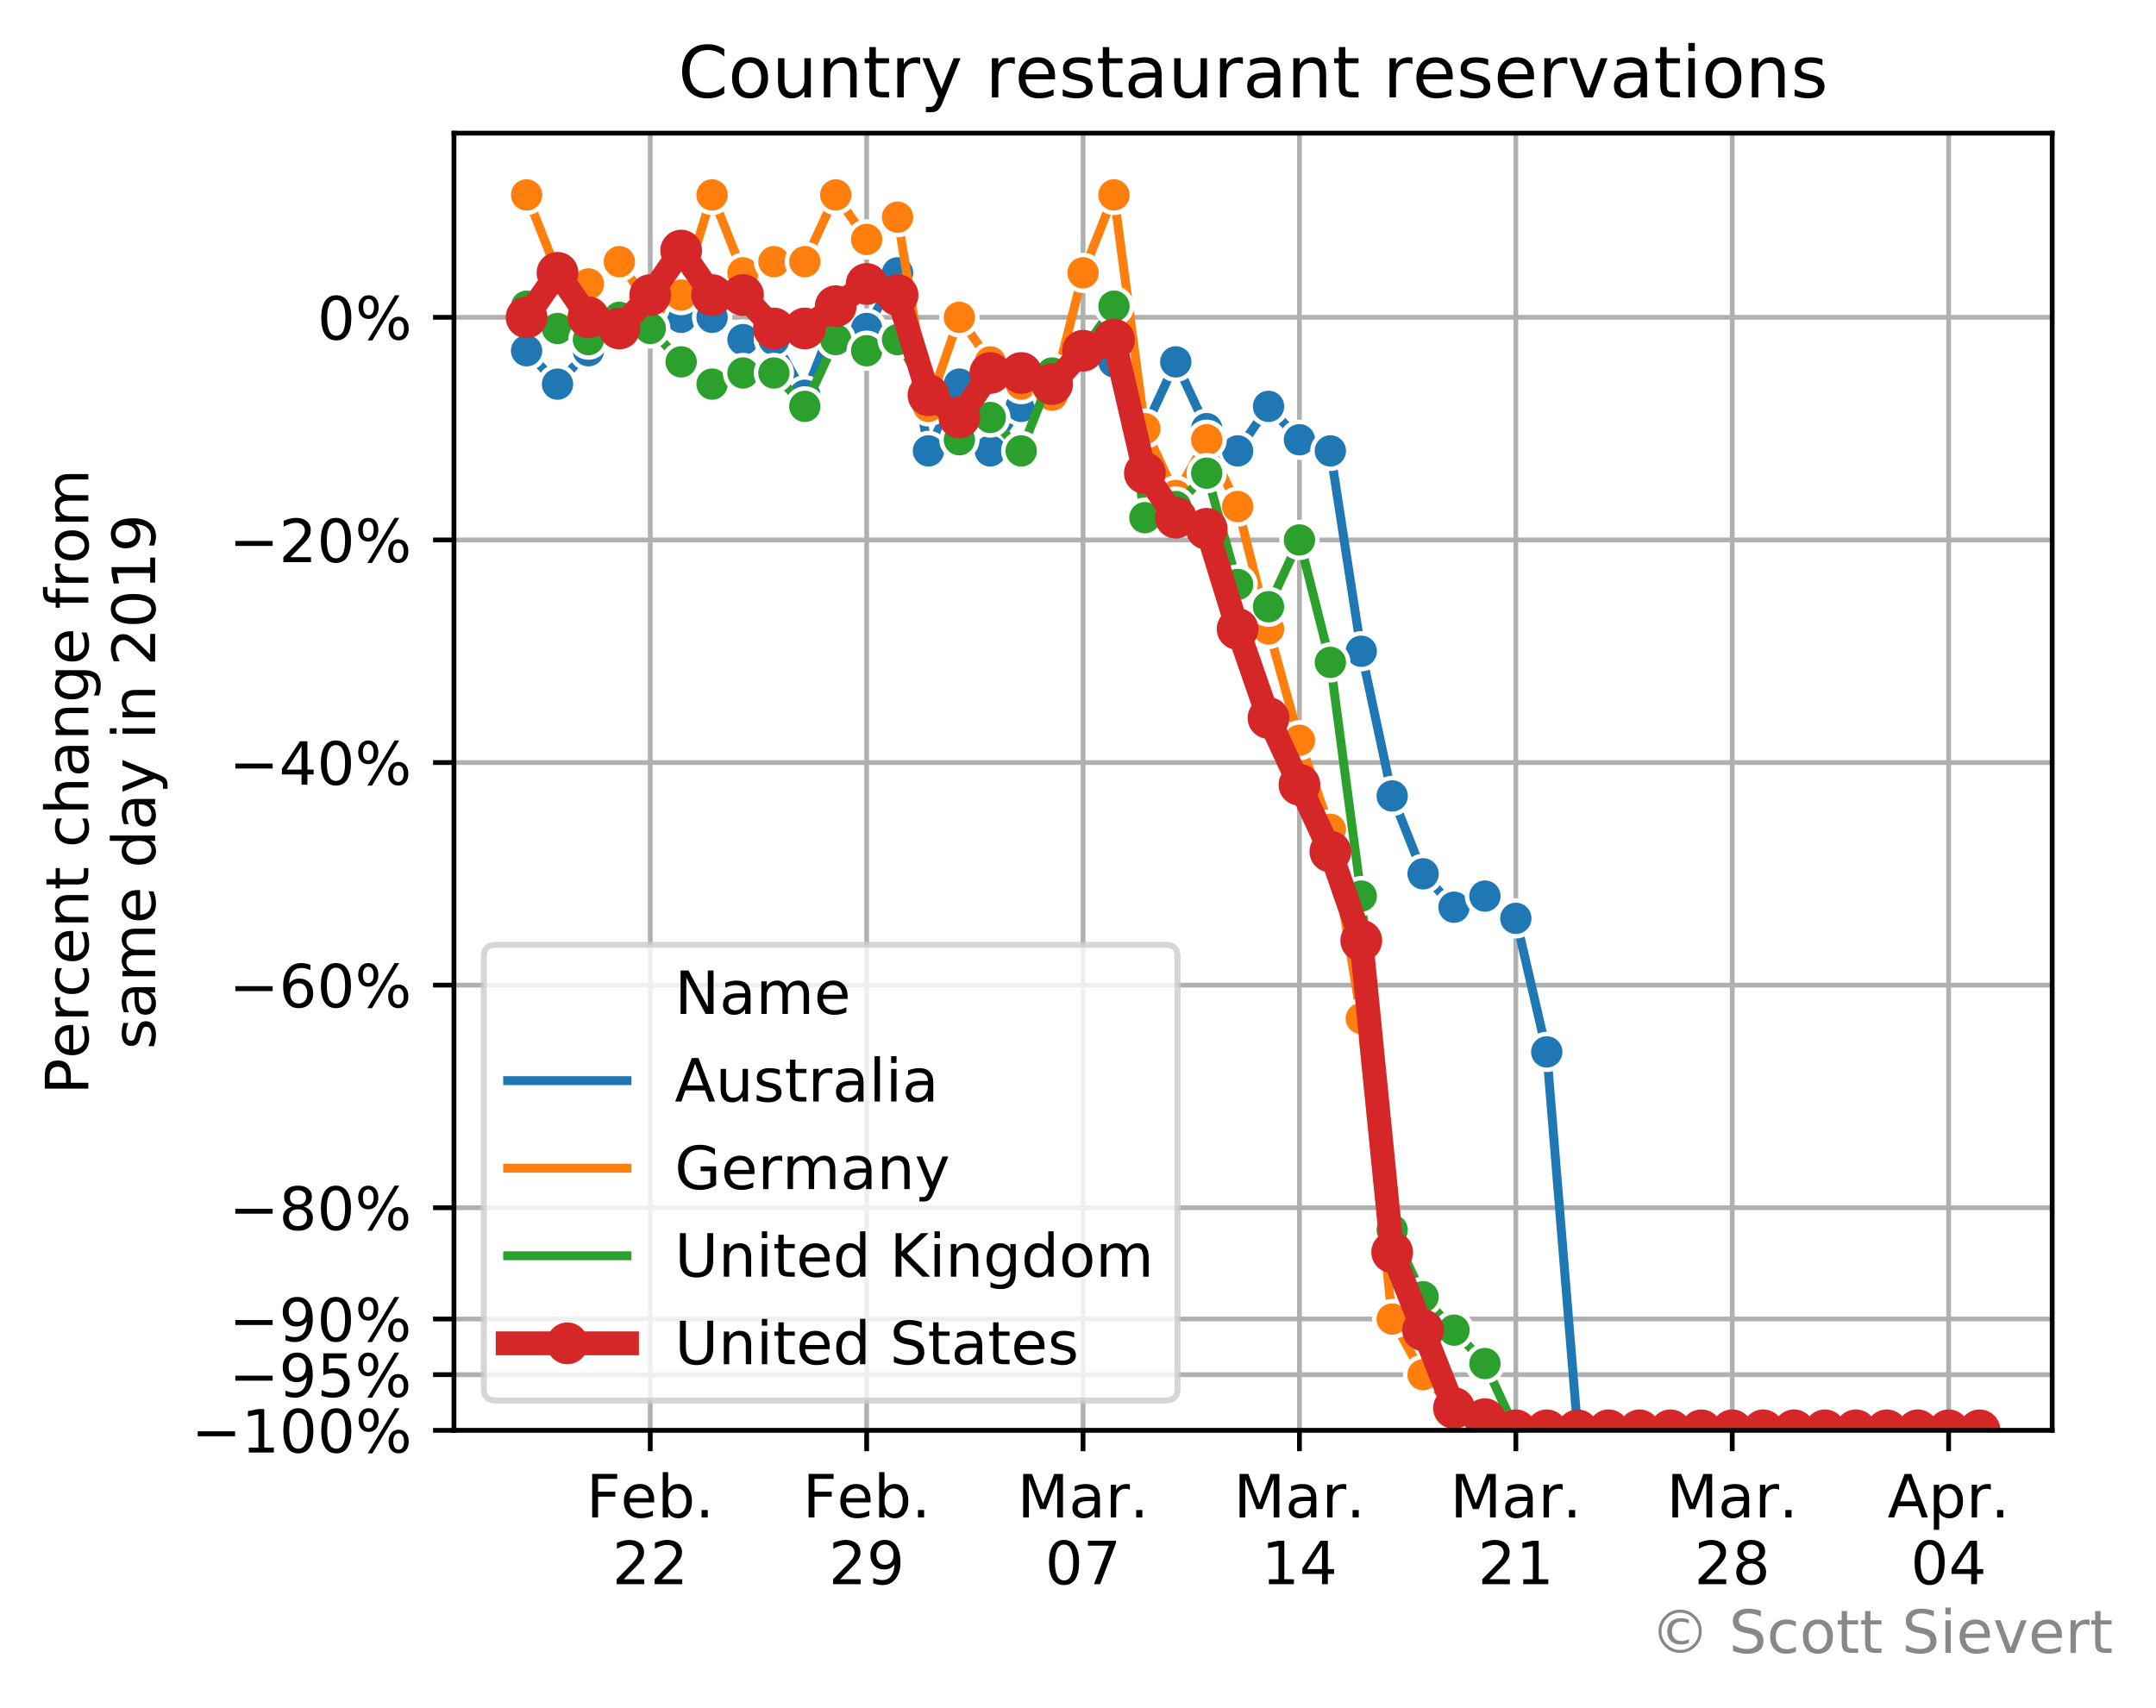 <?xml version="1.0" encoding="utf-8" standalone="no"?>
<!DOCTYPE svg PUBLIC "-//W3C//DTD SVG 1.1//EN"
  "http://www.w3.org/Graphics/SVG/1.1/DTD/svg11.dtd">
<!-- Created with matplotlib (https://matplotlib.org/) -->
<svg height="286.351pt" version="1.1" viewBox="0 0 361.313 286.351" width="361.313pt" xmlns="http://www.w3.org/2000/svg" xmlns:xlink="http://www.w3.org/1999/xlink">
 <defs>
  <style type="text/css">
*{stroke-linecap:butt;stroke-linejoin:round;}
  </style>
 </defs>
 <g id="figure_1">
  <g id="patch_1">
   <path d="M 0 286.351 
L 361.313 286.351 
L 361.313 0 
L 0 0 
z
" style="fill:#ffffff;"/>
  </g>
  <g id="axes_1">
   <g id="patch_2">
    <path d="M 76.076 239.758 
L 343.916 239.758 
L 343.916 22.318 
L 76.076 22.318 
z
" style="fill:#ffffff;"/>
   </g>
   <g id="matplotlib.axis_1">
    <g id="xtick_1">
     <g id="line2d_1">
      <path clip-path="url(#p1724480990)" d="M 108.973 239.758 
L 108.973 22.318 
" style="fill:none;stroke:#b0b0b0;stroke-linecap:square;stroke-width:0.8;"/>
     </g>
     <g id="line2d_2">
      <defs>
       <path d="M 0 0 
L 0 3.5 
" id="mac929c64bd" style="stroke:#000000;stroke-width:0.8;"/>
      </defs>
      <g>
       <use style="stroke:#000000;stroke-width:0.8;" x="108.973" xlink:href="#mac929c64bd" y="239.758"/>
      </g>
     </g>
     <g id="text_1">
      <!-- Feb. -->
      <defs>
       <path d="M 9.812 72.906 
L 51.703 72.906 
L 51.703 64.594 
L 19.672 64.594 
L 19.672 43.109 
L 48.578 43.109 
L 48.578 34.812 
L 19.672 34.812 
L 19.672 0 
L 9.812 0 
z
" id="DejaVuSans-70"/>
       <path d="M 56.203 29.594 
L 56.203 25.203 
L 14.891 25.203 
Q 15.484 15.922 20.484 11.062 
Q 25.484 6.203 34.422 6.203 
Q 39.594 6.203 44.453 7.469 
Q 49.312 8.734 54.109 11.281 
L 54.109 2.781 
Q 49.266 0.734 44.188 -0.344 
Q 39.109 -1.422 33.891 -1.422 
Q 20.797 -1.422 13.156 6.188 
Q 5.516 13.812 5.516 26.812 
Q 5.516 40.234 12.766 48.109 
Q 20.016 56 32.328 56 
Q 43.359 56 49.781 48.891 
Q 56.203 41.797 56.203 29.594 
z
M 47.219 32.234 
Q 47.125 39.594 43.094 43.984 
Q 39.062 48.391 32.422 48.391 
Q 24.906 48.391 20.391 44.141 
Q 15.875 39.891 15.188 32.172 
z
" id="DejaVuSans-101"/>
       <path d="M 48.688 27.297 
Q 48.688 37.203 44.609 42.844 
Q 40.531 48.484 33.406 48.484 
Q 26.266 48.484 22.188 42.844 
Q 18.109 37.203 18.109 27.297 
Q 18.109 17.391 22.188 11.75 
Q 26.266 6.109 33.406 6.109 
Q 40.531 6.109 44.609 11.75 
Q 48.688 17.391 48.688 27.297 
z
M 18.109 46.391 
Q 20.953 51.266 25.266 53.625 
Q 29.594 56 35.594 56 
Q 45.562 56 51.781 48.094 
Q 58.016 40.188 58.016 27.297 
Q 58.016 14.406 51.781 6.484 
Q 45.562 -1.422 35.594 -1.422 
Q 29.594 -1.422 25.266 0.953 
Q 20.953 3.328 18.109 8.203 
L 18.109 0 
L 9.078 0 
L 9.078 75.984 
L 18.109 75.984 
z
" id="DejaVuSans-98"/>
       <path d="M 10.688 12.406 
L 21 12.406 
L 21 0 
L 10.688 0 
z
" id="DejaVuSans-46"/>
      </defs>
      <g transform="translate(98.261 254.357)scale(0.1 -0.1)">
       <use xlink:href="#DejaVuSans-70"/>
       <use x="57.441" xlink:href="#DejaVuSans-101"/>
       <use x="118.965" xlink:href="#DejaVuSans-98"/>
       <use x="182.441" xlink:href="#DejaVuSans-46"/>
      </g>
      <!-- 22 -->
      <defs>
       <path d="M 19.188 8.297 
L 53.609 8.297 
L 53.609 0 
L 7.328 0 
L 7.328 8.297 
Q 12.938 14.109 22.625 23.891 
Q 32.328 33.688 34.812 36.531 
Q 39.547 41.844 41.422 45.531 
Q 43.312 49.219 43.312 52.781 
Q 43.312 58.594 39.234 62.25 
Q 35.156 65.922 28.609 65.922 
Q 23.969 65.922 18.812 64.312 
Q 13.672 62.703 7.812 59.422 
L 7.812 69.391 
Q 13.766 71.781 18.938 73 
Q 24.125 74.219 28.422 74.219 
Q 39.75 74.219 46.484 68.547 
Q 53.219 62.891 53.219 53.422 
Q 53.219 48.922 51.531 44.891 
Q 49.859 40.875 45.406 35.406 
Q 44.188 33.984 37.641 27.219 
Q 31.109 20.453 19.188 8.297 
z
" id="DejaVuSans-50"/>
      </defs>
      <g transform="translate(102.611 265.554)scale(0.1 -0.1)">
       <use xlink:href="#DejaVuSans-50"/>
       <use x="63.623" xlink:href="#DejaVuSans-50"/>
      </g>
     </g>
    </g>
    <g id="xtick_2">
     <g id="line2d_3">
      <path clip-path="url(#p1724480990)" d="M 145.238 239.758 
L 145.238 22.318 
" style="fill:none;stroke:#b0b0b0;stroke-linecap:square;stroke-width:0.8;"/>
     </g>
     <g id="line2d_4">
      <g>
       <use style="stroke:#000000;stroke-width:0.8;" x="145.238" xlink:href="#mac929c64bd" y="239.758"/>
      </g>
     </g>
     <g id="text_2">
      <!-- Feb. -->
      <g transform="translate(134.526 254.357)scale(0.1 -0.1)">
       <use xlink:href="#DejaVuSans-70"/>
       <use x="57.441" xlink:href="#DejaVuSans-101"/>
       <use x="118.965" xlink:href="#DejaVuSans-98"/>
       <use x="182.441" xlink:href="#DejaVuSans-46"/>
      </g>
      <!-- 29 -->
      <defs>
       <path d="M 10.984 1.516 
L 10.984 10.5 
Q 14.703 8.734 18.5 7.812 
Q 22.312 6.891 25.984 6.891 
Q 35.75 6.891 40.891 13.453 
Q 46.047 20.016 46.781 33.406 
Q 43.953 29.203 39.594 26.953 
Q 35.25 24.703 29.984 24.703 
Q 19.047 24.703 12.672 31.312 
Q 6.297 37.938 6.297 49.422 
Q 6.297 60.641 12.938 67.422 
Q 19.578 74.219 30.609 74.219 
Q 43.266 74.219 49.922 64.516 
Q 56.594 54.828 56.594 36.375 
Q 56.594 19.141 48.406 8.859 
Q 40.234 -1.422 26.422 -1.422 
Q 22.703 -1.422 18.891 -0.688 
Q 15.094 0.047 10.984 1.516 
z
M 30.609 32.422 
Q 37.25 32.422 41.125 36.953 
Q 45.016 41.5 45.016 49.422 
Q 45.016 57.281 41.125 61.844 
Q 37.25 66.406 30.609 66.406 
Q 23.969 66.406 20.094 61.844 
Q 16.219 57.281 16.219 49.422 
Q 16.219 41.5 20.094 36.953 
Q 23.969 32.422 30.609 32.422 
z
" id="DejaVuSans-57"/>
      </defs>
      <g transform="translate(138.875 265.554)scale(0.1 -0.1)">
       <use xlink:href="#DejaVuSans-50"/>
       <use x="63.623" xlink:href="#DejaVuSans-57"/>
      </g>
     </g>
    </g>
    <g id="xtick_3">
     <g id="line2d_5">
      <path clip-path="url(#p1724480990)" d="M 181.502 239.758 
L 181.502 22.318 
" style="fill:none;stroke:#b0b0b0;stroke-linecap:square;stroke-width:0.8;"/>
     </g>
     <g id="line2d_6">
      <g>
       <use style="stroke:#000000;stroke-width:0.8;" x="181.502" xlink:href="#mac929c64bd" y="239.758"/>
      </g>
     </g>
     <g id="text_3">
      <!-- Mar. -->
      <defs>
       <path d="M 9.812 72.906 
L 24.516 72.906 
L 43.109 23.297 
L 61.812 72.906 
L 76.516 72.906 
L 76.516 0 
L 66.891 0 
L 66.891 64.016 
L 48.094 14.016 
L 38.188 14.016 
L 19.391 64.016 
L 19.391 0 
L 9.812 0 
z
" id="DejaVuSans-77"/>
       <path d="M 34.281 27.484 
Q 23.391 27.484 19.188 25 
Q 14.984 22.516 14.984 16.5 
Q 14.984 11.719 18.141 8.906 
Q 21.297 6.109 26.703 6.109 
Q 34.188 6.109 38.703 11.406 
Q 43.219 16.703 43.219 25.484 
L 43.219 27.484 
z
M 52.203 31.203 
L 52.203 0 
L 43.219 0 
L 43.219 8.297 
Q 40.141 3.328 35.547 0.953 
Q 30.953 -1.422 24.312 -1.422 
Q 15.922 -1.422 10.953 3.297 
Q 6 8.016 6 15.922 
Q 6 25.141 12.172 29.828 
Q 18.359 34.516 30.609 34.516 
L 43.219 34.516 
L 43.219 35.406 
Q 43.219 41.609 39.141 45 
Q 35.062 48.391 27.688 48.391 
Q 23 48.391 18.547 47.266 
Q 14.109 46.141 10.016 43.891 
L 10.016 52.203 
Q 14.938 54.109 19.578 55.047 
Q 24.219 56 28.609 56 
Q 40.484 56 46.344 49.844 
Q 52.203 43.703 52.203 31.203 
z
" id="DejaVuSans-97"/>
       <path d="M 41.109 46.297 
Q 39.594 47.172 37.812 47.578 
Q 36.031 48 33.891 48 
Q 26.266 48 22.188 43.047 
Q 18.109 38.094 18.109 28.812 
L 18.109 0 
L 9.078 0 
L 9.078 54.688 
L 18.109 54.688 
L 18.109 46.188 
Q 20.953 51.172 25.484 53.578 
Q 30.031 56 36.531 56 
Q 37.453 56 38.578 55.875 
Q 39.703 55.766 41.062 55.516 
z
" id="DejaVuSans-114"/>
      </defs>
      <g transform="translate(170.487 254.357)scale(0.1 -0.1)">
       <use xlink:href="#DejaVuSans-77"/>
       <use x="86.279" xlink:href="#DejaVuSans-97"/>
       <use x="147.559" xlink:href="#DejaVuSans-114"/>
       <use x="188.531" xlink:href="#DejaVuSans-46"/>
      </g>
      <!-- 07 -->
      <defs>
       <path d="M 31.781 66.406 
Q 24.172 66.406 20.328 58.906 
Q 16.5 51.422 16.5 36.375 
Q 16.5 21.391 20.328 13.891 
Q 24.172 6.391 31.781 6.391 
Q 39.453 6.391 43.281 13.891 
Q 47.125 21.391 47.125 36.375 
Q 47.125 51.422 43.281 58.906 
Q 39.453 66.406 31.781 66.406 
z
M 31.781 74.219 
Q 44.047 74.219 50.516 64.516 
Q 56.984 54.828 56.984 36.375 
Q 56.984 17.969 50.516 8.266 
Q 44.047 -1.422 31.781 -1.422 
Q 19.531 -1.422 13.062 8.266 
Q 6.594 17.969 6.594 36.375 
Q 6.594 54.828 13.062 64.516 
Q 19.531 74.219 31.781 74.219 
z
" id="DejaVuSans-48"/>
       <path d="M 8.203 72.906 
L 55.078 72.906 
L 55.078 68.703 
L 28.609 0 
L 18.312 0 
L 43.219 64.594 
L 8.203 64.594 
z
" id="DejaVuSans-55"/>
      </defs>
      <g transform="translate(175.14 265.554)scale(0.1 -0.1)">
       <use xlink:href="#DejaVuSans-48"/>
       <use x="63.623" xlink:href="#DejaVuSans-55"/>
      </g>
     </g>
    </g>
    <g id="xtick_4">
     <g id="line2d_7">
      <path clip-path="url(#p1724480990)" d="M 217.767 239.758 
L 217.767 22.318 
" style="fill:none;stroke:#b0b0b0;stroke-linecap:square;stroke-width:0.8;"/>
     </g>
     <g id="line2d_8">
      <g>
       <use style="stroke:#000000;stroke-width:0.8;" x="217.767" xlink:href="#mac929c64bd" y="239.758"/>
      </g>
     </g>
     <g id="text_4">
      <!-- Mar. -->
      <g transform="translate(206.751 254.357)scale(0.1 -0.1)">
       <use xlink:href="#DejaVuSans-77"/>
       <use x="86.279" xlink:href="#DejaVuSans-97"/>
       <use x="147.559" xlink:href="#DejaVuSans-114"/>
       <use x="188.531" xlink:href="#DejaVuSans-46"/>
      </g>
      <!-- 14 -->
      <defs>
       <path d="M 12.406 8.297 
L 28.516 8.297 
L 28.516 63.922 
L 10.984 60.406 
L 10.984 69.391 
L 28.422 72.906 
L 38.281 72.906 
L 38.281 8.297 
L 54.391 8.297 
L 54.391 0 
L 12.406 0 
z
" id="DejaVuSans-49"/>
       <path d="M 37.797 64.312 
L 12.891 25.391 
L 37.797 25.391 
z
M 35.203 72.906 
L 47.609 72.906 
L 47.609 25.391 
L 58.016 25.391 
L 58.016 17.188 
L 47.609 17.188 
L 47.609 0 
L 37.797 0 
L 37.797 17.188 
L 4.891 17.188 
L 4.891 26.703 
z
" id="DejaVuSans-52"/>
      </defs>
      <g transform="translate(211.404 265.554)scale(0.1 -0.1)">
       <use xlink:href="#DejaVuSans-49"/>
       <use x="63.623" xlink:href="#DejaVuSans-52"/>
      </g>
     </g>
    </g>
    <g id="xtick_5">
     <g id="line2d_9">
      <path clip-path="url(#p1724480990)" d="M 254.032 239.758 
L 254.032 22.318 
" style="fill:none;stroke:#b0b0b0;stroke-linecap:square;stroke-width:0.8;"/>
     </g>
     <g id="line2d_10">
      <g>
       <use style="stroke:#000000;stroke-width:0.8;" x="254.032" xlink:href="#mac929c64bd" y="239.758"/>
      </g>
     </g>
     <g id="text_5">
      <!-- Mar. -->
      <g transform="translate(243.016 254.357)scale(0.1 -0.1)">
       <use xlink:href="#DejaVuSans-77"/>
       <use x="86.279" xlink:href="#DejaVuSans-97"/>
       <use x="147.559" xlink:href="#DejaVuSans-114"/>
       <use x="188.531" xlink:href="#DejaVuSans-46"/>
      </g>
      <!-- 21 -->
      <g transform="translate(247.669 265.554)scale(0.1 -0.1)">
       <use xlink:href="#DejaVuSans-50"/>
       <use x="63.623" xlink:href="#DejaVuSans-49"/>
      </g>
     </g>
    </g>
    <g id="xtick_6">
     <g id="line2d_11">
      <path clip-path="url(#p1724480990)" d="M 290.296 239.758 
L 290.296 22.318 
" style="fill:none;stroke:#b0b0b0;stroke-linecap:square;stroke-width:0.8;"/>
     </g>
     <g id="line2d_12">
      <g>
       <use style="stroke:#000000;stroke-width:0.8;" x="290.296" xlink:href="#mac929c64bd" y="239.758"/>
      </g>
     </g>
     <g id="text_6">
      <!-- Mar. -->
      <g transform="translate(279.281 254.357)scale(0.1 -0.1)">
       <use xlink:href="#DejaVuSans-77"/>
       <use x="86.279" xlink:href="#DejaVuSans-97"/>
       <use x="147.559" xlink:href="#DejaVuSans-114"/>
       <use x="188.531" xlink:href="#DejaVuSans-46"/>
      </g>
      <!-- 28 -->
      <defs>
       <path d="M 31.781 34.625 
Q 24.75 34.625 20.719 30.859 
Q 16.703 27.094 16.703 20.516 
Q 16.703 13.922 20.719 10.156 
Q 24.75 6.391 31.781 6.391 
Q 38.812 6.391 42.859 10.172 
Q 46.922 13.969 46.922 20.516 
Q 46.922 27.094 42.891 30.859 
Q 38.875 34.625 31.781 34.625 
z
M 21.922 38.812 
Q 15.578 40.375 12.031 44.719 
Q 8.5 49.078 8.5 55.328 
Q 8.5 64.062 14.719 69.141 
Q 20.953 74.219 31.781 74.219 
Q 42.672 74.219 48.875 69.141 
Q 55.078 64.062 55.078 55.328 
Q 55.078 49.078 51.531 44.719 
Q 48 40.375 41.703 38.812 
Q 48.828 37.156 52.797 32.312 
Q 56.781 27.484 56.781 20.516 
Q 56.781 9.906 50.312 4.234 
Q 43.844 -1.422 31.781 -1.422 
Q 19.734 -1.422 13.25 4.234 
Q 6.781 9.906 6.781 20.516 
Q 6.781 27.484 10.781 32.312 
Q 14.797 37.156 21.922 38.812 
z
M 18.312 54.391 
Q 18.312 48.734 21.844 45.562 
Q 25.391 42.391 31.781 42.391 
Q 38.141 42.391 41.719 45.562 
Q 45.312 48.734 45.312 54.391 
Q 45.312 60.062 41.719 63.234 
Q 38.141 66.406 31.781 66.406 
Q 25.391 66.406 21.844 63.234 
Q 18.312 60.062 18.312 54.391 
z
" id="DejaVuSans-56"/>
      </defs>
      <g transform="translate(283.934 265.554)scale(0.1 -0.1)">
       <use xlink:href="#DejaVuSans-50"/>
       <use x="63.623" xlink:href="#DejaVuSans-56"/>
      </g>
     </g>
    </g>
    <g id="xtick_7">
     <g id="line2d_13">
      <path clip-path="url(#p1724480990)" d="M 326.561 239.758 
L 326.561 22.318 
" style="fill:none;stroke:#b0b0b0;stroke-linecap:square;stroke-width:0.8;"/>
     </g>
     <g id="line2d_14">
      <g>
       <use style="stroke:#000000;stroke-width:0.8;" x="326.561" xlink:href="#mac929c64bd" y="239.758"/>
      </g>
     </g>
     <g id="text_7">
      <!-- Apr. -->
      <defs>
       <path d="M 34.188 63.188 
L 20.797 26.906 
L 47.609 26.906 
z
M 28.609 72.906 
L 39.797 72.906 
L 67.578 0 
L 57.328 0 
L 50.688 18.703 
L 17.828 18.703 
L 11.188 0 
L 0.781 0 
z
" id="DejaVuSans-65"/>
       <path d="M 18.109 8.203 
L 18.109 -20.797 
L 9.078 -20.797 
L 9.078 54.688 
L 18.109 54.688 
L 18.109 46.391 
Q 20.953 51.266 25.266 53.625 
Q 29.594 56 35.594 56 
Q 45.562 56 51.781 48.094 
Q 58.016 40.188 58.016 27.297 
Q 58.016 14.406 51.781 6.484 
Q 45.562 -1.422 35.594 -1.422 
Q 29.594 -1.422 25.266 0.953 
Q 20.953 3.328 18.109 8.203 
z
M 48.688 27.297 
Q 48.688 37.203 44.609 42.844 
Q 40.531 48.484 33.406 48.484 
Q 26.266 48.484 22.188 42.844 
Q 18.109 37.203 18.109 27.297 
Q 18.109 17.391 22.188 11.75 
Q 26.266 6.109 33.406 6.109 
Q 40.531 6.109 44.609 11.75 
Q 48.688 17.391 48.688 27.297 
z
" id="DejaVuSans-112"/>
      </defs>
      <g transform="translate(316.329 254.357)scale(0.1 -0.1)">
       <use xlink:href="#DejaVuSans-65"/>
       <use x="68.408" xlink:href="#DejaVuSans-112"/>
       <use x="131.885" xlink:href="#DejaVuSans-114"/>
       <use x="172.857" xlink:href="#DejaVuSans-46"/>
      </g>
      <!-- 04 -->
      <g transform="translate(320.198 265.554)scale(0.1 -0.1)">
       <use xlink:href="#DejaVuSans-48"/>
       <use x="63.623" xlink:href="#DejaVuSans-52"/>
      </g>
     </g>
    </g>
   </g>
   <g id="matplotlib.axis_2">
    <g id="ytick_1">
     <g id="line2d_15">
      <path clip-path="url(#p1724480990)" d="M 76.076 53.194 
L 343.916 53.194 
" style="fill:none;stroke:#b0b0b0;stroke-linecap:square;stroke-width:0.8;"/>
     </g>
     <g id="line2d_16">
      <defs>
       <path d="M 0 0 
L -3.5 0 
" id="m4e76b45a48" style="stroke:#000000;stroke-width:0.8;"/>
      </defs>
      <g>
       <use style="stroke:#000000;stroke-width:0.8;" x="76.076" xlink:href="#m4e76b45a48" y="53.194"/>
      </g>
     </g>
     <g id="text_8">
      <!-- $0$% -->
      <defs>
       <path d="M 72.703 32.078 
Q 68.453 32.078 66.031 28.469 
Q 63.625 24.859 63.625 18.406 
Q 63.625 12.062 66.031 8.422 
Q 68.453 4.781 72.703 4.781 
Q 76.859 4.781 79.266 8.422 
Q 81.688 12.062 81.688 18.406 
Q 81.688 24.812 79.266 28.438 
Q 76.859 32.078 72.703 32.078 
z
M 72.703 38.281 
Q 80.422 38.281 84.953 32.906 
Q 89.5 27.547 89.5 18.406 
Q 89.5 9.281 84.938 3.922 
Q 80.375 -1.422 72.703 -1.422 
Q 64.891 -1.422 60.344 3.922 
Q 55.812 9.281 55.812 18.406 
Q 55.812 27.594 60.375 32.938 
Q 64.938 38.281 72.703 38.281 
z
M 22.312 68.016 
Q 18.109 68.016 15.688 64.375 
Q 13.281 60.75 13.281 54.391 
Q 13.281 47.953 15.672 44.328 
Q 18.062 40.719 22.312 40.719 
Q 26.562 40.719 28.969 44.328 
Q 31.391 47.953 31.391 54.391 
Q 31.391 60.688 28.953 64.344 
Q 26.516 68.016 22.312 68.016 
z
M 66.406 74.219 
L 74.219 74.219 
L 28.609 -1.422 
L 20.797 -1.422 
z
M 22.312 74.219 
Q 30.031 74.219 34.609 68.875 
Q 39.203 63.531 39.203 54.391 
Q 39.203 45.172 34.641 39.844 
Q 30.078 34.516 22.312 34.516 
Q 14.547 34.516 10.031 39.859 
Q 5.516 45.219 5.516 54.391 
Q 5.516 63.484 10.047 68.844 
Q 14.594 74.219 22.312 74.219 
z
" id="DejaVuSans-37"/>
      </defs>
      <g transform="translate(53.176 56.994)scale(0.1 -0.1)">
       <use transform="translate(0 0.781)" xlink:href="#DejaVuSans-48"/>
       <use transform="translate(63.623 0.781)" xlink:href="#DejaVuSans-37"/>
      </g>
     </g>
    </g>
    <g id="ytick_2">
     <g id="line2d_17">
      <path clip-path="url(#p1724480990)" d="M 76.076 90.507 
L 343.916 90.507 
" style="fill:none;stroke:#b0b0b0;stroke-linecap:square;stroke-width:0.8;"/>
     </g>
     <g id="line2d_18">
      <g>
       <use style="stroke:#000000;stroke-width:0.8;" x="76.076" xlink:href="#m4e76b45a48" y="90.507"/>
      </g>
     </g>
     <g id="text_9">
      <!-- $-20$% -->
      <defs>
       <path d="M 10.594 35.5 
L 73.188 35.5 
L 73.188 27.203 
L 10.594 27.203 
z
" id="DejaVuSans-8722"/>
      </defs>
      <g transform="translate(38.376 94.306)scale(0.1 -0.1)">
       <use transform="translate(0 0.781)" xlink:href="#DejaVuSans-8722"/>
       <use transform="translate(83.789 0.781)" xlink:href="#DejaVuSans-50"/>
       <use transform="translate(147.412 0.781)" xlink:href="#DejaVuSans-48"/>
       <use transform="translate(211.035 0.781)" xlink:href="#DejaVuSans-37"/>
      </g>
     </g>
    </g>
    <g id="ytick_3">
     <g id="line2d_19">
      <path clip-path="url(#p1724480990)" d="M 76.076 127.82 
L 343.916 127.82 
" style="fill:none;stroke:#b0b0b0;stroke-linecap:square;stroke-width:0.8;"/>
     </g>
     <g id="line2d_20">
      <g>
       <use style="stroke:#000000;stroke-width:0.8;" x="76.076" xlink:href="#m4e76b45a48" y="127.82"/>
      </g>
     </g>
     <g id="text_10">
      <!-- $-40$% -->
      <g transform="translate(38.376 131.619)scale(0.1 -0.1)">
       <use transform="translate(0 0.781)" xlink:href="#DejaVuSans-8722"/>
       <use transform="translate(83.789 0.781)" xlink:href="#DejaVuSans-52"/>
       <use transform="translate(147.412 0.781)" xlink:href="#DejaVuSans-48"/>
       <use transform="translate(211.035 0.781)" xlink:href="#DejaVuSans-37"/>
      </g>
     </g>
    </g>
    <g id="ytick_4">
     <g id="line2d_21">
      <path clip-path="url(#p1724480990)" d="M 76.076 165.133 
L 343.916 165.133 
" style="fill:none;stroke:#b0b0b0;stroke-linecap:square;stroke-width:0.8;"/>
     </g>
     <g id="line2d_22">
      <g>
       <use style="stroke:#000000;stroke-width:0.8;" x="76.076" xlink:href="#m4e76b45a48" y="165.133"/>
      </g>
     </g>
     <g id="text_11">
      <!-- $-60$% -->
      <defs>
       <path d="M 33.016 40.375 
Q 26.375 40.375 22.484 35.828 
Q 18.609 31.297 18.609 23.391 
Q 18.609 15.531 22.484 10.953 
Q 26.375 6.391 33.016 6.391 
Q 39.656 6.391 43.531 10.953 
Q 47.406 15.531 47.406 23.391 
Q 47.406 31.297 43.531 35.828 
Q 39.656 40.375 33.016 40.375 
z
M 52.594 71.297 
L 52.594 62.312 
Q 48.875 64.062 45.094 64.984 
Q 41.312 65.922 37.594 65.922 
Q 27.828 65.922 22.672 59.328 
Q 17.531 52.734 16.797 39.406 
Q 19.672 43.656 24.016 45.922 
Q 28.375 48.188 33.594 48.188 
Q 44.578 48.188 50.953 41.516 
Q 57.328 34.859 57.328 23.391 
Q 57.328 12.156 50.688 5.359 
Q 44.047 -1.422 33.016 -1.422 
Q 20.359 -1.422 13.672 8.266 
Q 6.984 17.969 6.984 36.375 
Q 6.984 53.656 15.188 63.938 
Q 23.391 74.219 37.203 74.219 
Q 40.922 74.219 44.703 73.484 
Q 48.484 72.75 52.594 71.297 
z
" id="DejaVuSans-54"/>
      </defs>
      <g transform="translate(38.376 168.932)scale(0.1 -0.1)">
       <use transform="translate(0 0.781)" xlink:href="#DejaVuSans-8722"/>
       <use transform="translate(83.789 0.781)" xlink:href="#DejaVuSans-54"/>
       <use transform="translate(147.412 0.781)" xlink:href="#DejaVuSans-48"/>
       <use transform="translate(211.035 0.781)" xlink:href="#DejaVuSans-37"/>
      </g>
     </g>
    </g>
    <g id="ytick_5">
     <g id="line2d_23">
      <path clip-path="url(#p1724480990)" d="M 76.076 202.445 
L 343.916 202.445 
" style="fill:none;stroke:#b0b0b0;stroke-linecap:square;stroke-width:0.8;"/>
     </g>
     <g id="line2d_24">
      <g>
       <use style="stroke:#000000;stroke-width:0.8;" x="76.076" xlink:href="#m4e76b45a48" y="202.445"/>
      </g>
     </g>
     <g id="text_12">
      <!-- $-80$% -->
      <g transform="translate(38.376 206.245)scale(0.1 -0.1)">
       <use transform="translate(0 0.781)" xlink:href="#DejaVuSans-8722"/>
       <use transform="translate(83.789 0.781)" xlink:href="#DejaVuSans-56"/>
       <use transform="translate(147.412 0.781)" xlink:href="#DejaVuSans-48"/>
       <use transform="translate(211.035 0.781)" xlink:href="#DejaVuSans-37"/>
      </g>
     </g>
    </g>
    <g id="ytick_6">
     <g id="line2d_25">
      <path clip-path="url(#p1724480990)" d="M 76.076 221.102 
L 343.916 221.102 
" style="fill:none;stroke:#b0b0b0;stroke-linecap:square;stroke-width:0.8;"/>
     </g>
     <g id="line2d_26">
      <g>
       <use style="stroke:#000000;stroke-width:0.8;" x="76.076" xlink:href="#m4e76b45a48" y="221.102"/>
      </g>
     </g>
     <g id="text_13">
      <!-- $-90$% -->
      <g transform="translate(38.376 224.901)scale(0.1 -0.1)">
       <use transform="translate(0 0.781)" xlink:href="#DejaVuSans-8722"/>
       <use transform="translate(83.789 0.781)" xlink:href="#DejaVuSans-57"/>
       <use transform="translate(147.412 0.781)" xlink:href="#DejaVuSans-48"/>
       <use transform="translate(211.035 0.781)" xlink:href="#DejaVuSans-37"/>
      </g>
     </g>
    </g>
    <g id="ytick_7">
     <g id="line2d_27">
      <path clip-path="url(#p1724480990)" d="M 76.076 230.43 
L 343.916 230.43 
" style="fill:none;stroke:#b0b0b0;stroke-linecap:square;stroke-width:0.8;"/>
     </g>
     <g id="line2d_28">
      <g>
       <use style="stroke:#000000;stroke-width:0.8;" x="76.076" xlink:href="#m4e76b45a48" y="230.43"/>
      </g>
     </g>
     <g id="text_14">
      <!-- $-95$% -->
      <defs>
       <path d="M 10.797 72.906 
L 49.516 72.906 
L 49.516 64.594 
L 19.828 64.594 
L 19.828 46.734 
Q 21.969 47.469 24.109 47.828 
Q 26.266 48.188 28.422 48.188 
Q 40.625 48.188 47.75 41.5 
Q 54.891 34.812 54.891 23.391 
Q 54.891 11.625 47.562 5.094 
Q 40.234 -1.422 26.906 -1.422 
Q 22.312 -1.422 17.547 -0.641 
Q 12.797 0.141 7.719 1.703 
L 7.719 11.625 
Q 12.109 9.234 16.797 8.062 
Q 21.484 6.891 26.703 6.891 
Q 35.156 6.891 40.078 11.328 
Q 45.016 15.766 45.016 23.391 
Q 45.016 31 40.078 35.438 
Q 35.156 39.891 26.703 39.891 
Q 22.75 39.891 18.812 39.016 
Q 14.891 38.141 10.797 36.281 
z
" id="DejaVuSans-53"/>
      </defs>
      <g transform="translate(38.376 234.229)scale(0.1 -0.1)">
       <use transform="translate(0 0.781)" xlink:href="#DejaVuSans-8722"/>
       <use transform="translate(83.789 0.781)" xlink:href="#DejaVuSans-57"/>
       <use transform="translate(147.412 0.781)" xlink:href="#DejaVuSans-53"/>
       <use transform="translate(211.035 0.781)" xlink:href="#DejaVuSans-37"/>
      </g>
     </g>
    </g>
    <g id="ytick_8">
     <g id="line2d_29">
      <path clip-path="url(#p1724480990)" d="M 76.076 239.758 
L 343.916 239.758 
" style="fill:none;stroke:#b0b0b0;stroke-linecap:square;stroke-width:0.8;"/>
     </g>
     <g id="line2d_30">
      <g>
       <use style="stroke:#000000;stroke-width:0.8;" x="76.076" xlink:href="#m4e76b45a48" y="239.758"/>
      </g>
     </g>
     <g id="text_15">
      <!-- $-100$% -->
      <g transform="translate(32.076 243.557)scale(0.1 -0.1)">
       <use transform="translate(0 0.781)" xlink:href="#DejaVuSans-8722"/>
       <use transform="translate(83.789 0.781)" xlink:href="#DejaVuSans-49"/>
       <use transform="translate(147.412 0.781)" xlink:href="#DejaVuSans-48"/>
       <use transform="translate(211.035 0.781)" xlink:href="#DejaVuSans-48"/>
       <use transform="translate(274.658 0.781)" xlink:href="#DejaVuSans-37"/>
      </g>
     </g>
    </g>
    <g id="text_16">
     <!-- Percent change from -->
     <defs>
      <path d="M 19.672 64.797 
L 19.672 37.406 
L 32.078 37.406 
Q 38.969 37.406 42.719 40.969 
Q 46.484 44.531 46.484 51.125 
Q 46.484 57.672 42.719 61.234 
Q 38.969 64.797 32.078 64.797 
z
M 9.812 72.906 
L 32.078 72.906 
Q 44.344 72.906 50.609 67.359 
Q 56.891 61.812 56.891 51.125 
Q 56.891 40.328 50.609 34.812 
Q 44.344 29.297 32.078 29.297 
L 19.672 29.297 
L 19.672 0 
L 9.812 0 
z
" id="DejaVuSans-80"/>
      <path d="M 48.781 52.594 
L 48.781 44.188 
Q 44.969 46.297 41.141 47.344 
Q 37.312 48.391 33.406 48.391 
Q 24.656 48.391 19.812 42.844 
Q 14.984 37.312 14.984 27.297 
Q 14.984 17.281 19.812 11.734 
Q 24.656 6.203 33.406 6.203 
Q 37.312 6.203 41.141 7.25 
Q 44.969 8.297 48.781 10.406 
L 48.781 2.094 
Q 45.016 0.344 40.984 -0.531 
Q 36.969 -1.422 32.422 -1.422 
Q 20.062 -1.422 12.781 6.344 
Q 5.516 14.109 5.516 27.297 
Q 5.516 40.672 12.859 48.328 
Q 20.219 56 33.016 56 
Q 37.156 56 41.109 55.141 
Q 45.062 54.297 48.781 52.594 
z
" id="DejaVuSans-99"/>
      <path d="M 54.891 33.016 
L 54.891 0 
L 45.906 0 
L 45.906 32.719 
Q 45.906 40.484 42.875 44.328 
Q 39.844 48.188 33.797 48.188 
Q 26.516 48.188 22.312 43.547 
Q 18.109 38.922 18.109 30.906 
L 18.109 0 
L 9.078 0 
L 9.078 54.688 
L 18.109 54.688 
L 18.109 46.188 
Q 21.344 51.125 25.703 53.562 
Q 30.078 56 35.797 56 
Q 45.219 56 50.047 50.172 
Q 54.891 44.344 54.891 33.016 
z
" id="DejaVuSans-110"/>
      <path d="M 18.312 70.219 
L 18.312 54.688 
L 36.812 54.688 
L 36.812 47.703 
L 18.312 47.703 
L 18.312 18.016 
Q 18.312 11.328 20.141 9.422 
Q 21.969 7.516 27.594 7.516 
L 36.812 7.516 
L 36.812 0 
L 27.594 0 
Q 17.188 0 13.234 3.875 
Q 9.281 7.766 9.281 18.016 
L 9.281 47.703 
L 2.688 47.703 
L 2.688 54.688 
L 9.281 54.688 
L 9.281 70.219 
z
" id="DejaVuSans-116"/>
      <path id="DejaVuSans-32"/>
      <path d="M 54.891 33.016 
L 54.891 0 
L 45.906 0 
L 45.906 32.719 
Q 45.906 40.484 42.875 44.328 
Q 39.844 48.188 33.797 48.188 
Q 26.516 48.188 22.312 43.547 
Q 18.109 38.922 18.109 30.906 
L 18.109 0 
L 9.078 0 
L 9.078 75.984 
L 18.109 75.984 
L 18.109 46.188 
Q 21.344 51.125 25.703 53.562 
Q 30.078 56 35.797 56 
Q 45.219 56 50.047 50.172 
Q 54.891 44.344 54.891 33.016 
z
" id="DejaVuSans-104"/>
      <path d="M 45.406 27.984 
Q 45.406 37.75 41.375 43.109 
Q 37.359 48.484 30.078 48.484 
Q 22.859 48.484 18.828 43.109 
Q 14.797 37.75 14.797 27.984 
Q 14.797 18.266 18.828 12.891 
Q 22.859 7.516 30.078 7.516 
Q 37.359 7.516 41.375 12.891 
Q 45.406 18.266 45.406 27.984 
z
M 54.391 6.781 
Q 54.391 -7.172 48.188 -13.984 
Q 42 -20.797 29.203 -20.797 
Q 24.469 -20.797 20.266 -20.094 
Q 16.062 -19.391 12.109 -17.922 
L 12.109 -9.188 
Q 16.062 -11.328 19.922 -12.344 
Q 23.781 -13.375 27.781 -13.375 
Q 36.625 -13.375 41.016 -8.766 
Q 45.406 -4.156 45.406 5.172 
L 45.406 9.625 
Q 42.625 4.781 38.281 2.391 
Q 33.938 0 27.875 0 
Q 17.828 0 11.672 7.656 
Q 5.516 15.328 5.516 27.984 
Q 5.516 40.672 11.672 48.328 
Q 17.828 56 27.875 56 
Q 33.938 56 38.281 53.609 
Q 42.625 51.219 45.406 46.391 
L 45.406 54.688 
L 54.391 54.688 
z
" id="DejaVuSans-103"/>
      <path d="M 37.109 75.984 
L 37.109 68.5 
L 28.516 68.5 
Q 23.688 68.5 21.797 66.547 
Q 19.922 64.594 19.922 59.516 
L 19.922 54.688 
L 34.719 54.688 
L 34.719 47.703 
L 19.922 47.703 
L 19.922 0 
L 10.891 0 
L 10.891 47.703 
L 2.297 47.703 
L 2.297 54.688 
L 10.891 54.688 
L 10.891 58.5 
Q 10.891 67.625 15.141 71.797 
Q 19.391 75.984 28.609 75.984 
z
" id="DejaVuSans-102"/>
      <path d="M 30.609 48.391 
Q 23.391 48.391 19.188 42.75 
Q 14.984 37.109 14.984 27.297 
Q 14.984 17.484 19.156 11.844 
Q 23.344 6.203 30.609 6.203 
Q 37.797 6.203 41.984 11.859 
Q 46.188 17.531 46.188 27.297 
Q 46.188 37.016 41.984 42.703 
Q 37.797 48.391 30.609 48.391 
z
M 30.609 56 
Q 42.328 56 49.016 48.375 
Q 55.719 40.766 55.719 27.297 
Q 55.719 13.875 49.016 6.219 
Q 42.328 -1.422 30.609 -1.422 
Q 18.844 -1.422 12.172 6.219 
Q 5.516 13.875 5.516 27.297 
Q 5.516 40.766 12.172 48.375 
Q 18.844 56 30.609 56 
z
" id="DejaVuSans-111"/>
      <path d="M 52 44.188 
Q 55.375 50.25 60.062 53.125 
Q 64.75 56 71.094 56 
Q 79.641 56 84.281 50.016 
Q 88.922 44.047 88.922 33.016 
L 88.922 0 
L 79.891 0 
L 79.891 32.719 
Q 79.891 40.578 77.094 44.375 
Q 74.312 48.188 68.609 48.188 
Q 61.625 48.188 57.562 43.547 
Q 53.516 38.922 53.516 30.906 
L 53.516 0 
L 44.484 0 
L 44.484 32.719 
Q 44.484 40.625 41.703 44.406 
Q 38.922 48.188 33.109 48.188 
Q 26.219 48.188 22.156 43.531 
Q 18.109 38.875 18.109 30.906 
L 18.109 0 
L 9.078 0 
L 9.078 54.688 
L 18.109 54.688 
L 18.109 46.188 
Q 21.188 51.219 25.484 53.609 
Q 29.781 56 35.688 56 
Q 41.656 56 45.828 52.969 
Q 50 49.953 52 44.188 
z
" id="DejaVuSans-109"/>
     </defs>
     <g transform="translate(14.798 183.459)rotate(-90)scale(0.1 -0.1)">
      <use xlink:href="#DejaVuSans-80"/>
      <use x="60.256" xlink:href="#DejaVuSans-101"/>
      <use x="121.779" xlink:href="#DejaVuSans-114"/>
      <use x="162.861" xlink:href="#DejaVuSans-99"/>
      <use x="217.842" xlink:href="#DejaVuSans-101"/>
      <use x="279.365" xlink:href="#DejaVuSans-110"/>
      <use x="342.744" xlink:href="#DejaVuSans-116"/>
      <use x="381.953" xlink:href="#DejaVuSans-32"/>
      <use x="413.74" xlink:href="#DejaVuSans-99"/>
      <use x="468.721" xlink:href="#DejaVuSans-104"/>
      <use x="532.1" xlink:href="#DejaVuSans-97"/>
      <use x="593.379" xlink:href="#DejaVuSans-110"/>
      <use x="656.758" xlink:href="#DejaVuSans-103"/>
      <use x="720.234" xlink:href="#DejaVuSans-101"/>
      <use x="781.758" xlink:href="#DejaVuSans-32"/>
      <use x="813.545" xlink:href="#DejaVuSans-102"/>
      <use x="848.75" xlink:href="#DejaVuSans-114"/>
      <use x="889.832" xlink:href="#DejaVuSans-111"/>
      <use x="951.014" xlink:href="#DejaVuSans-109"/>
     </g>
     <!-- same day in 2019 -->
     <defs>
      <path d="M 44.281 53.078 
L 44.281 44.578 
Q 40.484 46.531 36.375 47.5 
Q 32.281 48.484 27.875 48.484 
Q 21.188 48.484 17.844 46.438 
Q 14.5 44.391 14.5 40.281 
Q 14.5 37.156 16.891 35.375 
Q 19.281 33.594 26.516 31.984 
L 29.594 31.297 
Q 39.156 29.25 43.188 25.516 
Q 47.219 21.781 47.219 15.094 
Q 47.219 7.469 41.188 3.016 
Q 35.156 -1.422 24.609 -1.422 
Q 20.219 -1.422 15.453 -0.562 
Q 10.688 0.297 5.422 2 
L 5.422 11.281 
Q 10.406 8.688 15.234 7.391 
Q 20.062 6.109 24.812 6.109 
Q 31.156 6.109 34.562 8.281 
Q 37.984 10.453 37.984 14.406 
Q 37.984 18.062 35.516 20.016 
Q 33.062 21.969 24.703 23.781 
L 21.578 24.516 
Q 13.234 26.266 9.516 29.906 
Q 5.812 33.547 5.812 39.891 
Q 5.812 47.609 11.281 51.797 
Q 16.75 56 26.812 56 
Q 31.781 56 36.172 55.266 
Q 40.578 54.547 44.281 53.078 
z
" id="DejaVuSans-115"/>
      <path d="M 45.406 46.391 
L 45.406 75.984 
L 54.391 75.984 
L 54.391 0 
L 45.406 0 
L 45.406 8.203 
Q 42.578 3.328 38.25 0.953 
Q 33.938 -1.422 27.875 -1.422 
Q 17.969 -1.422 11.734 6.484 
Q 5.516 14.406 5.516 27.297 
Q 5.516 40.188 11.734 48.094 
Q 17.969 56 27.875 56 
Q 33.938 56 38.25 53.625 
Q 42.578 51.266 45.406 46.391 
z
M 14.797 27.297 
Q 14.797 17.391 18.875 11.75 
Q 22.953 6.109 30.078 6.109 
Q 37.203 6.109 41.297 11.75 
Q 45.406 17.391 45.406 27.297 
Q 45.406 37.203 41.297 42.844 
Q 37.203 48.484 30.078 48.484 
Q 22.953 48.484 18.875 42.844 
Q 14.797 37.203 14.797 27.297 
z
" id="DejaVuSans-100"/>
      <path d="M 32.172 -5.078 
Q 28.375 -14.844 24.75 -17.812 
Q 21.141 -20.797 15.094 -20.797 
L 7.906 -20.797 
L 7.906 -13.281 
L 13.188 -13.281 
Q 16.891 -13.281 18.938 -11.516 
Q 21 -9.766 23.484 -3.219 
L 25.094 0.875 
L 2.984 54.688 
L 12.5 54.688 
L 29.594 11.922 
L 46.688 54.688 
L 56.203 54.688 
z
" id="DejaVuSans-121"/>
      <path d="M 9.422 54.688 
L 18.406 54.688 
L 18.406 0 
L 9.422 0 
z
M 9.422 75.984 
L 18.406 75.984 
L 18.406 64.594 
L 9.422 64.594 
z
" id="DejaVuSans-105"/>
     </defs>
     <g transform="translate(25.996 175.901)rotate(-90)scale(0.1 -0.1)">
      <use xlink:href="#DejaVuSans-115"/>
      <use x="52.1" xlink:href="#DejaVuSans-97"/>
      <use x="113.379" xlink:href="#DejaVuSans-109"/>
      <use x="210.791" xlink:href="#DejaVuSans-101"/>
      <use x="272.314" xlink:href="#DejaVuSans-32"/>
      <use x="304.102" xlink:href="#DejaVuSans-100"/>
      <use x="367.578" xlink:href="#DejaVuSans-97"/>
      <use x="428.857" xlink:href="#DejaVuSans-121"/>
      <use x="488.037" xlink:href="#DejaVuSans-32"/>
      <use x="519.824" xlink:href="#DejaVuSans-105"/>
      <use x="547.607" xlink:href="#DejaVuSans-110"/>
      <use x="610.986" xlink:href="#DejaVuSans-32"/>
      <use x="642.773" xlink:href="#DejaVuSans-50"/>
      <use x="706.396" xlink:href="#DejaVuSans-48"/>
      <use x="770.02" xlink:href="#DejaVuSans-49"/>
      <use x="833.643" xlink:href="#DejaVuSans-57"/>
     </g>
    </g>
   </g>
   <g id="line2d_31">
    <path clip-path="url(#p1724480990)" d="M 88.25 58.791 
L 93.431 64.388 
L 98.612 58.791 
L 103.792 55.06 
L 108.973 53.194 
L 114.154 53.194 
L 119.334 53.194 
L 124.515 56.926 
L 129.696 56.926 
L 134.876 66.254 
L 140.057 53.194 
L 145.238 55.06 
L 150.418 45.732 
L 155.599 75.582 
L 160.78 64.388 
L 165.96 75.582 
L 171.141 68.12 
L 176.322 64.388 
L 181.502 58.791 
L 186.683 60.657 
L 191.864 71.851 
L 197.044 60.657 
L 202.225 71.851 
L 207.406 75.582 
L 212.586 68.12 
L 217.767 73.716 
L 222.948 75.582 
L 228.128 109.164 
L 233.309 133.417 
L 238.49 146.476 
L 243.67 152.073 
L 248.851 150.208 
L 254.032 153.939 
L 259.212 176.326 
L 264.393 239.758 
L 269.574 239.758 
L 274.754 239.758 
L 279.935 239.758 
L 285.115 239.758 
L 290.296 239.758 
L 295.477 239.758 
L 300.657 239.758 
L 305.838 239.758 
L 311.019 239.758 
L 316.199 239.758 
L 321.38 239.758 
L 326.561 239.758 
L 331.741 239.758 
" style="fill:none;stroke:#1f77b4;stroke-linecap:square;stroke-width:1.5;"/>
    <defs>
     <path d="M 0 3 
C 0.796 3 1.559 2.684 2.121 2.121 
C 2.684 1.559 3 0.796 3 0 
C 3 -0.796 2.684 -1.559 2.121 -2.121 
C 1.559 -2.684 0.796 -3 0 -3 
C -0.796 -3 -1.559 -2.684 -2.121 -2.121 
C -2.684 -1.559 -3 -0.796 -3 0 
C -3 0.796 -2.684 1.559 -2.121 2.121 
C -1.559 2.684 -0.796 3 0 3 
z
" id="m5e14410e38" style="stroke:#ffffff;stroke-width:0.75;"/>
    </defs>
    <g clip-path="url(#p1724480990)">
     <use style="fill:#1f77b4;stroke:#ffffff;stroke-width:0.75;" x="88.25" xlink:href="#m5e14410e38" y="58.791"/>
     <use style="fill:#1f77b4;stroke:#ffffff;stroke-width:0.75;" x="93.431" xlink:href="#m5e14410e38" y="64.388"/>
     <use style="fill:#1f77b4;stroke:#ffffff;stroke-width:0.75;" x="98.612" xlink:href="#m5e14410e38" y="58.791"/>
     <use style="fill:#1f77b4;stroke:#ffffff;stroke-width:0.75;" x="103.792" xlink:href="#m5e14410e38" y="55.06"/>
     <use style="fill:#1f77b4;stroke:#ffffff;stroke-width:0.75;" x="108.973" xlink:href="#m5e14410e38" y="53.194"/>
     <use style="fill:#1f77b4;stroke:#ffffff;stroke-width:0.75;" x="114.154" xlink:href="#m5e14410e38" y="53.194"/>
     <use style="fill:#1f77b4;stroke:#ffffff;stroke-width:0.75;" x="119.334" xlink:href="#m5e14410e38" y="53.194"/>
     <use style="fill:#1f77b4;stroke:#ffffff;stroke-width:0.75;" x="124.515" xlink:href="#m5e14410e38" y="56.926"/>
     <use style="fill:#1f77b4;stroke:#ffffff;stroke-width:0.75;" x="129.696" xlink:href="#m5e14410e38" y="56.926"/>
     <use style="fill:#1f77b4;stroke:#ffffff;stroke-width:0.75;" x="134.876" xlink:href="#m5e14410e38" y="66.254"/>
     <use style="fill:#1f77b4;stroke:#ffffff;stroke-width:0.75;" x="140.057" xlink:href="#m5e14410e38" y="53.194"/>
     <use style="fill:#1f77b4;stroke:#ffffff;stroke-width:0.75;" x="145.238" xlink:href="#m5e14410e38" y="55.06"/>
     <use style="fill:#1f77b4;stroke:#ffffff;stroke-width:0.75;" x="150.418" xlink:href="#m5e14410e38" y="45.732"/>
     <use style="fill:#1f77b4;stroke:#ffffff;stroke-width:0.75;" x="155.599" xlink:href="#m5e14410e38" y="75.582"/>
     <use style="fill:#1f77b4;stroke:#ffffff;stroke-width:0.75;" x="160.78" xlink:href="#m5e14410e38" y="64.388"/>
     <use style="fill:#1f77b4;stroke:#ffffff;stroke-width:0.75;" x="165.96" xlink:href="#m5e14410e38" y="75.582"/>
     <use style="fill:#1f77b4;stroke:#ffffff;stroke-width:0.75;" x="171.141" xlink:href="#m5e14410e38" y="68.12"/>
     <use style="fill:#1f77b4;stroke:#ffffff;stroke-width:0.75;" x="176.322" xlink:href="#m5e14410e38" y="64.388"/>
     <use style="fill:#1f77b4;stroke:#ffffff;stroke-width:0.75;" x="181.502" xlink:href="#m5e14410e38" y="58.791"/>
     <use style="fill:#1f77b4;stroke:#ffffff;stroke-width:0.75;" x="186.683" xlink:href="#m5e14410e38" y="60.657"/>
     <use style="fill:#1f77b4;stroke:#ffffff;stroke-width:0.75;" x="191.864" xlink:href="#m5e14410e38" y="71.851"/>
     <use style="fill:#1f77b4;stroke:#ffffff;stroke-width:0.75;" x="197.044" xlink:href="#m5e14410e38" y="60.657"/>
     <use style="fill:#1f77b4;stroke:#ffffff;stroke-width:0.75;" x="202.225" xlink:href="#m5e14410e38" y="71.851"/>
     <use style="fill:#1f77b4;stroke:#ffffff;stroke-width:0.75;" x="207.406" xlink:href="#m5e14410e38" y="75.582"/>
     <use style="fill:#1f77b4;stroke:#ffffff;stroke-width:0.75;" x="212.586" xlink:href="#m5e14410e38" y="68.12"/>
     <use style="fill:#1f77b4;stroke:#ffffff;stroke-width:0.75;" x="217.767" xlink:href="#m5e14410e38" y="73.716"/>
     <use style="fill:#1f77b4;stroke:#ffffff;stroke-width:0.75;" x="222.948" xlink:href="#m5e14410e38" y="75.582"/>
     <use style="fill:#1f77b4;stroke:#ffffff;stroke-width:0.75;" x="228.128" xlink:href="#m5e14410e38" y="109.164"/>
     <use style="fill:#1f77b4;stroke:#ffffff;stroke-width:0.75;" x="233.309" xlink:href="#m5e14410e38" y="133.417"/>
     <use style="fill:#1f77b4;stroke:#ffffff;stroke-width:0.75;" x="238.49" xlink:href="#m5e14410e38" y="146.476"/>
     <use style="fill:#1f77b4;stroke:#ffffff;stroke-width:0.75;" x="243.67" xlink:href="#m5e14410e38" y="152.073"/>
     <use style="fill:#1f77b4;stroke:#ffffff;stroke-width:0.75;" x="248.851" xlink:href="#m5e14410e38" y="150.208"/>
     <use style="fill:#1f77b4;stroke:#ffffff;stroke-width:0.75;" x="254.032" xlink:href="#m5e14410e38" y="153.939"/>
     <use style="fill:#1f77b4;stroke:#ffffff;stroke-width:0.75;" x="259.212" xlink:href="#m5e14410e38" y="176.326"/>
     <use style="fill:#1f77b4;stroke:#ffffff;stroke-width:0.75;" x="264.393" xlink:href="#m5e14410e38" y="239.758"/>
     <use style="fill:#1f77b4;stroke:#ffffff;stroke-width:0.75;" x="269.574" xlink:href="#m5e14410e38" y="239.758"/>
     <use style="fill:#1f77b4;stroke:#ffffff;stroke-width:0.75;" x="274.754" xlink:href="#m5e14410e38" y="239.758"/>
     <use style="fill:#1f77b4;stroke:#ffffff;stroke-width:0.75;" x="279.935" xlink:href="#m5e14410e38" y="239.758"/>
     <use style="fill:#1f77b4;stroke:#ffffff;stroke-width:0.75;" x="285.115" xlink:href="#m5e14410e38" y="239.758"/>
     <use style="fill:#1f77b4;stroke:#ffffff;stroke-width:0.75;" x="290.296" xlink:href="#m5e14410e38" y="239.758"/>
     <use style="fill:#1f77b4;stroke:#ffffff;stroke-width:0.75;" x="295.477" xlink:href="#m5e14410e38" y="239.758"/>
     <use style="fill:#1f77b4;stroke:#ffffff;stroke-width:0.75;" x="300.657" xlink:href="#m5e14410e38" y="239.758"/>
     <use style="fill:#1f77b4;stroke:#ffffff;stroke-width:0.75;" x="305.838" xlink:href="#m5e14410e38" y="239.758"/>
     <use style="fill:#1f77b4;stroke:#ffffff;stroke-width:0.75;" x="311.019" xlink:href="#m5e14410e38" y="239.758"/>
     <use style="fill:#1f77b4;stroke:#ffffff;stroke-width:0.75;" x="316.199" xlink:href="#m5e14410e38" y="239.758"/>
     <use style="fill:#1f77b4;stroke:#ffffff;stroke-width:0.75;" x="321.38" xlink:href="#m5e14410e38" y="239.758"/>
     <use style="fill:#1f77b4;stroke:#ffffff;stroke-width:0.75;" x="326.561" xlink:href="#m5e14410e38" y="239.758"/>
     <use style="fill:#1f77b4;stroke:#ffffff;stroke-width:0.75;" x="331.741" xlink:href="#m5e14410e38" y="239.758"/>
    </g>
   </g>
   <g id="line2d_32">
    <path clip-path="url(#p1724480990)" d="M 88.25 32.672 
L 93.431 45.732 
L 98.612 47.598 
L 103.792 43.866 
L 108.973 51.329 
L 114.154 49.463 
L 119.334 32.672 
L 124.515 45.732 
L 129.696 43.866 
L 134.876 43.866 
L 140.057 32.672 
L 145.238 40.135 
L 150.418 36.404 
L 155.599 68.12 
L 160.78 53.194 
L 165.96 60.657 
L 171.141 64.388 
L 176.322 66.254 
L 181.502 45.732 
L 186.683 32.672 
L 191.864 71.851 
L 197.044 83.045 
L 202.225 73.716 
L 207.406 84.91 
L 212.586 105.432 
L 217.767 124.089 
L 222.948 139.014 
L 228.128 170.73 
L 233.309 221.102 
L 238.49 230.43 
L 243.67 236.027 
L 248.851 237.892 
L 254.032 239.758 
L 259.212 239.758 
L 264.393 239.758 
L 269.574 239.758 
L 274.754 239.758 
L 279.935 239.758 
L 285.115 239.758 
L 290.296 239.758 
L 295.477 239.758 
L 300.657 239.758 
L 305.838 239.758 
L 311.019 239.758 
L 316.199 239.758 
L 321.38 239.758 
L 326.561 239.758 
L 331.741 239.758 
" style="fill:none;stroke:#ff7f0e;stroke-linecap:square;stroke-width:1.5;"/>
    <defs>
     <path d="M 0 3 
C 0.796 3 1.559 2.684 2.121 2.121 
C 2.684 1.559 3 0.796 3 0 
C 3 -0.796 2.684 -1.559 2.121 -2.121 
C 1.559 -2.684 0.796 -3 0 -3 
C -0.796 -3 -1.559 -2.684 -2.121 -2.121 
C -2.684 -1.559 -3 -0.796 -3 0 
C -3 0.796 -2.684 1.559 -2.121 2.121 
C -1.559 2.684 -0.796 3 0 3 
z
" id="mb13dad532a" style="stroke:#ffffff;stroke-width:0.75;"/>
    </defs>
    <g clip-path="url(#p1724480990)">
     <use style="fill:#ff7f0e;stroke:#ffffff;stroke-width:0.75;" x="88.25" xlink:href="#mb13dad532a" y="32.672"/>
     <use style="fill:#ff7f0e;stroke:#ffffff;stroke-width:0.75;" x="93.431" xlink:href="#mb13dad532a" y="45.732"/>
     <use style="fill:#ff7f0e;stroke:#ffffff;stroke-width:0.75;" x="98.612" xlink:href="#mb13dad532a" y="47.598"/>
     <use style="fill:#ff7f0e;stroke:#ffffff;stroke-width:0.75;" x="103.792" xlink:href="#mb13dad532a" y="43.866"/>
     <use style="fill:#ff7f0e;stroke:#ffffff;stroke-width:0.75;" x="108.973" xlink:href="#mb13dad532a" y="51.329"/>
     <use style="fill:#ff7f0e;stroke:#ffffff;stroke-width:0.75;" x="114.154" xlink:href="#mb13dad532a" y="49.463"/>
     <use style="fill:#ff7f0e;stroke:#ffffff;stroke-width:0.75;" x="119.334" xlink:href="#mb13dad532a" y="32.672"/>
     <use style="fill:#ff7f0e;stroke:#ffffff;stroke-width:0.75;" x="124.515" xlink:href="#mb13dad532a" y="45.732"/>
     <use style="fill:#ff7f0e;stroke:#ffffff;stroke-width:0.75;" x="129.696" xlink:href="#mb13dad532a" y="43.866"/>
     <use style="fill:#ff7f0e;stroke:#ffffff;stroke-width:0.75;" x="134.876" xlink:href="#mb13dad532a" y="43.866"/>
     <use style="fill:#ff7f0e;stroke:#ffffff;stroke-width:0.75;" x="140.057" xlink:href="#mb13dad532a" y="32.672"/>
     <use style="fill:#ff7f0e;stroke:#ffffff;stroke-width:0.75;" x="145.238" xlink:href="#mb13dad532a" y="40.135"/>
     <use style="fill:#ff7f0e;stroke:#ffffff;stroke-width:0.75;" x="150.418" xlink:href="#mb13dad532a" y="36.404"/>
     <use style="fill:#ff7f0e;stroke:#ffffff;stroke-width:0.75;" x="155.599" xlink:href="#mb13dad532a" y="68.12"/>
     <use style="fill:#ff7f0e;stroke:#ffffff;stroke-width:0.75;" x="160.78" xlink:href="#mb13dad532a" y="53.194"/>
     <use style="fill:#ff7f0e;stroke:#ffffff;stroke-width:0.75;" x="165.96" xlink:href="#mb13dad532a" y="60.657"/>
     <use style="fill:#ff7f0e;stroke:#ffffff;stroke-width:0.75;" x="171.141" xlink:href="#mb13dad532a" y="64.388"/>
     <use style="fill:#ff7f0e;stroke:#ffffff;stroke-width:0.75;" x="176.322" xlink:href="#mb13dad532a" y="66.254"/>
     <use style="fill:#ff7f0e;stroke:#ffffff;stroke-width:0.75;" x="181.502" xlink:href="#mb13dad532a" y="45.732"/>
     <use style="fill:#ff7f0e;stroke:#ffffff;stroke-width:0.75;" x="186.683" xlink:href="#mb13dad532a" y="32.672"/>
     <use style="fill:#ff7f0e;stroke:#ffffff;stroke-width:0.75;" x="191.864" xlink:href="#mb13dad532a" y="71.851"/>
     <use style="fill:#ff7f0e;stroke:#ffffff;stroke-width:0.75;" x="197.044" xlink:href="#mb13dad532a" y="83.045"/>
     <use style="fill:#ff7f0e;stroke:#ffffff;stroke-width:0.75;" x="202.225" xlink:href="#mb13dad532a" y="73.716"/>
     <use style="fill:#ff7f0e;stroke:#ffffff;stroke-width:0.75;" x="207.406" xlink:href="#mb13dad532a" y="84.91"/>
     <use style="fill:#ff7f0e;stroke:#ffffff;stroke-width:0.75;" x="212.586" xlink:href="#mb13dad532a" y="105.432"/>
     <use style="fill:#ff7f0e;stroke:#ffffff;stroke-width:0.75;" x="217.767" xlink:href="#mb13dad532a" y="124.089"/>
     <use style="fill:#ff7f0e;stroke:#ffffff;stroke-width:0.75;" x="222.948" xlink:href="#mb13dad532a" y="139.014"/>
     <use style="fill:#ff7f0e;stroke:#ffffff;stroke-width:0.75;" x="228.128" xlink:href="#mb13dad532a" y="170.73"/>
     <use style="fill:#ff7f0e;stroke:#ffffff;stroke-width:0.75;" x="233.309" xlink:href="#mb13dad532a" y="221.102"/>
     <use style="fill:#ff7f0e;stroke:#ffffff;stroke-width:0.75;" x="238.49" xlink:href="#mb13dad532a" y="230.43"/>
     <use style="fill:#ff7f0e;stroke:#ffffff;stroke-width:0.75;" x="243.67" xlink:href="#mb13dad532a" y="236.027"/>
     <use style="fill:#ff7f0e;stroke:#ffffff;stroke-width:0.75;" x="248.851" xlink:href="#mb13dad532a" y="237.892"/>
     <use style="fill:#ff7f0e;stroke:#ffffff;stroke-width:0.75;" x="254.032" xlink:href="#mb13dad532a" y="239.758"/>
     <use style="fill:#ff7f0e;stroke:#ffffff;stroke-width:0.75;" x="259.212" xlink:href="#mb13dad532a" y="239.758"/>
     <use style="fill:#ff7f0e;stroke:#ffffff;stroke-width:0.75;" x="264.393" xlink:href="#mb13dad532a" y="239.758"/>
     <use style="fill:#ff7f0e;stroke:#ffffff;stroke-width:0.75;" x="269.574" xlink:href="#mb13dad532a" y="239.758"/>
     <use style="fill:#ff7f0e;stroke:#ffffff;stroke-width:0.75;" x="274.754" xlink:href="#mb13dad532a" y="239.758"/>
     <use style="fill:#ff7f0e;stroke:#ffffff;stroke-width:0.75;" x="279.935" xlink:href="#mb13dad532a" y="239.758"/>
     <use style="fill:#ff7f0e;stroke:#ffffff;stroke-width:0.75;" x="285.115" xlink:href="#mb13dad532a" y="239.758"/>
     <use style="fill:#ff7f0e;stroke:#ffffff;stroke-width:0.75;" x="290.296" xlink:href="#mb13dad532a" y="239.758"/>
     <use style="fill:#ff7f0e;stroke:#ffffff;stroke-width:0.75;" x="295.477" xlink:href="#mb13dad532a" y="239.758"/>
     <use style="fill:#ff7f0e;stroke:#ffffff;stroke-width:0.75;" x="300.657" xlink:href="#mb13dad532a" y="239.758"/>
     <use style="fill:#ff7f0e;stroke:#ffffff;stroke-width:0.75;" x="305.838" xlink:href="#mb13dad532a" y="239.758"/>
     <use style="fill:#ff7f0e;stroke:#ffffff;stroke-width:0.75;" x="311.019" xlink:href="#mb13dad532a" y="239.758"/>
     <use style="fill:#ff7f0e;stroke:#ffffff;stroke-width:0.75;" x="316.199" xlink:href="#mb13dad532a" y="239.758"/>
     <use style="fill:#ff7f0e;stroke:#ffffff;stroke-width:0.75;" x="321.38" xlink:href="#mb13dad532a" y="239.758"/>
     <use style="fill:#ff7f0e;stroke:#ffffff;stroke-width:0.75;" x="326.561" xlink:href="#mb13dad532a" y="239.758"/>
     <use style="fill:#ff7f0e;stroke:#ffffff;stroke-width:0.75;" x="331.741" xlink:href="#mb13dad532a" y="239.758"/>
    </g>
   </g>
   <g id="line2d_33">
    <path clip-path="url(#p1724480990)" d="M 88.25 51.329 
L 93.431 55.06 
L 98.612 56.926 
L 103.792 53.194 
L 108.973 55.06 
L 114.154 60.657 
L 119.334 64.388 
L 124.515 62.523 
L 129.696 62.523 
L 134.876 68.12 
L 140.057 56.926 
L 145.238 58.791 
L 150.418 56.926 
L 155.599 66.254 
L 160.78 73.716 
L 165.96 69.985 
L 171.141 75.582 
L 176.322 62.523 
L 181.502 58.791 
L 186.683 51.329 
L 191.864 86.776 
L 197.044 84.91 
L 202.225 79.313 
L 207.406 97.97 
L 212.586 101.701 
L 217.767 90.507 
L 222.948 111.029 
L 228.128 150.208 
L 233.309 206.177 
L 238.49 217.37 
L 243.67 222.967 
L 248.851 228.564 
L 254.032 239.758 
L 259.212 239.758 
L 264.393 239.758 
L 269.574 239.758 
L 274.754 239.758 
L 279.935 239.758 
L 285.115 239.758 
L 290.296 239.758 
L 295.477 239.758 
L 300.657 239.758 
L 305.838 239.758 
L 311.019 239.758 
L 316.199 239.758 
L 321.38 239.758 
L 326.561 239.758 
L 331.741 239.758 
" style="fill:none;stroke:#2ca02c;stroke-linecap:square;stroke-width:1.5;"/>
    <defs>
     <path d="M 0 3 
C 0.796 3 1.559 2.684 2.121 2.121 
C 2.684 1.559 3 0.796 3 0 
C 3 -0.796 2.684 -1.559 2.121 -2.121 
C 1.559 -2.684 0.796 -3 0 -3 
C -0.796 -3 -1.559 -2.684 -2.121 -2.121 
C -2.684 -1.559 -3 -0.796 -3 0 
C -3 0.796 -2.684 1.559 -2.121 2.121 
C -1.559 2.684 -0.796 3 0 3 
z
" id="mf6a3d247ca" style="stroke:#ffffff;stroke-width:0.75;"/>
    </defs>
    <g clip-path="url(#p1724480990)">
     <use style="fill:#2ca02c;stroke:#ffffff;stroke-width:0.75;" x="88.25" xlink:href="#mf6a3d247ca" y="51.329"/>
     <use style="fill:#2ca02c;stroke:#ffffff;stroke-width:0.75;" x="93.431" xlink:href="#mf6a3d247ca" y="55.06"/>
     <use style="fill:#2ca02c;stroke:#ffffff;stroke-width:0.75;" x="98.612" xlink:href="#mf6a3d247ca" y="56.926"/>
     <use style="fill:#2ca02c;stroke:#ffffff;stroke-width:0.75;" x="103.792" xlink:href="#mf6a3d247ca" y="53.194"/>
     <use style="fill:#2ca02c;stroke:#ffffff;stroke-width:0.75;" x="108.973" xlink:href="#mf6a3d247ca" y="55.06"/>
     <use style="fill:#2ca02c;stroke:#ffffff;stroke-width:0.75;" x="114.154" xlink:href="#mf6a3d247ca" y="60.657"/>
     <use style="fill:#2ca02c;stroke:#ffffff;stroke-width:0.75;" x="119.334" xlink:href="#mf6a3d247ca" y="64.388"/>
     <use style="fill:#2ca02c;stroke:#ffffff;stroke-width:0.75;" x="124.515" xlink:href="#mf6a3d247ca" y="62.523"/>
     <use style="fill:#2ca02c;stroke:#ffffff;stroke-width:0.75;" x="129.696" xlink:href="#mf6a3d247ca" y="62.523"/>
     <use style="fill:#2ca02c;stroke:#ffffff;stroke-width:0.75;" x="134.876" xlink:href="#mf6a3d247ca" y="68.12"/>
     <use style="fill:#2ca02c;stroke:#ffffff;stroke-width:0.75;" x="140.057" xlink:href="#mf6a3d247ca" y="56.926"/>
     <use style="fill:#2ca02c;stroke:#ffffff;stroke-width:0.75;" x="145.238" xlink:href="#mf6a3d247ca" y="58.791"/>
     <use style="fill:#2ca02c;stroke:#ffffff;stroke-width:0.75;" x="150.418" xlink:href="#mf6a3d247ca" y="56.926"/>
     <use style="fill:#2ca02c;stroke:#ffffff;stroke-width:0.75;" x="155.599" xlink:href="#mf6a3d247ca" y="66.254"/>
     <use style="fill:#2ca02c;stroke:#ffffff;stroke-width:0.75;" x="160.78" xlink:href="#mf6a3d247ca" y="73.716"/>
     <use style="fill:#2ca02c;stroke:#ffffff;stroke-width:0.75;" x="165.96" xlink:href="#mf6a3d247ca" y="69.985"/>
     <use style="fill:#2ca02c;stroke:#ffffff;stroke-width:0.75;" x="171.141" xlink:href="#mf6a3d247ca" y="75.582"/>
     <use style="fill:#2ca02c;stroke:#ffffff;stroke-width:0.75;" x="176.322" xlink:href="#mf6a3d247ca" y="62.523"/>
     <use style="fill:#2ca02c;stroke:#ffffff;stroke-width:0.75;" x="181.502" xlink:href="#mf6a3d247ca" y="58.791"/>
     <use style="fill:#2ca02c;stroke:#ffffff;stroke-width:0.75;" x="186.683" xlink:href="#mf6a3d247ca" y="51.329"/>
     <use style="fill:#2ca02c;stroke:#ffffff;stroke-width:0.75;" x="191.864" xlink:href="#mf6a3d247ca" y="86.776"/>
     <use style="fill:#2ca02c;stroke:#ffffff;stroke-width:0.75;" x="197.044" xlink:href="#mf6a3d247ca" y="84.91"/>
     <use style="fill:#2ca02c;stroke:#ffffff;stroke-width:0.75;" x="202.225" xlink:href="#mf6a3d247ca" y="79.313"/>
     <use style="fill:#2ca02c;stroke:#ffffff;stroke-width:0.75;" x="207.406" xlink:href="#mf6a3d247ca" y="97.97"/>
     <use style="fill:#2ca02c;stroke:#ffffff;stroke-width:0.75;" x="212.586" xlink:href="#mf6a3d247ca" y="101.701"/>
     <use style="fill:#2ca02c;stroke:#ffffff;stroke-width:0.75;" x="217.767" xlink:href="#mf6a3d247ca" y="90.507"/>
     <use style="fill:#2ca02c;stroke:#ffffff;stroke-width:0.75;" x="222.948" xlink:href="#mf6a3d247ca" y="111.029"/>
     <use style="fill:#2ca02c;stroke:#ffffff;stroke-width:0.75;" x="228.128" xlink:href="#mf6a3d247ca" y="150.208"/>
     <use style="fill:#2ca02c;stroke:#ffffff;stroke-width:0.75;" x="233.309" xlink:href="#mf6a3d247ca" y="206.177"/>
     <use style="fill:#2ca02c;stroke:#ffffff;stroke-width:0.75;" x="238.49" xlink:href="#mf6a3d247ca" y="217.37"/>
     <use style="fill:#2ca02c;stroke:#ffffff;stroke-width:0.75;" x="243.67" xlink:href="#mf6a3d247ca" y="222.967"/>
     <use style="fill:#2ca02c;stroke:#ffffff;stroke-width:0.75;" x="248.851" xlink:href="#mf6a3d247ca" y="228.564"/>
     <use style="fill:#2ca02c;stroke:#ffffff;stroke-width:0.75;" x="254.032" xlink:href="#mf6a3d247ca" y="239.758"/>
     <use style="fill:#2ca02c;stroke:#ffffff;stroke-width:0.75;" x="259.212" xlink:href="#mf6a3d247ca" y="239.758"/>
     <use style="fill:#2ca02c;stroke:#ffffff;stroke-width:0.75;" x="264.393" xlink:href="#mf6a3d247ca" y="239.758"/>
     <use style="fill:#2ca02c;stroke:#ffffff;stroke-width:0.75;" x="269.574" xlink:href="#mf6a3d247ca" y="239.758"/>
     <use style="fill:#2ca02c;stroke:#ffffff;stroke-width:0.75;" x="274.754" xlink:href="#mf6a3d247ca" y="239.758"/>
     <use style="fill:#2ca02c;stroke:#ffffff;stroke-width:0.75;" x="279.935" xlink:href="#mf6a3d247ca" y="239.758"/>
     <use style="fill:#2ca02c;stroke:#ffffff;stroke-width:0.75;" x="285.115" xlink:href="#mf6a3d247ca" y="239.758"/>
     <use style="fill:#2ca02c;stroke:#ffffff;stroke-width:0.75;" x="290.296" xlink:href="#mf6a3d247ca" y="239.758"/>
     <use style="fill:#2ca02c;stroke:#ffffff;stroke-width:0.75;" x="295.477" xlink:href="#mf6a3d247ca" y="239.758"/>
     <use style="fill:#2ca02c;stroke:#ffffff;stroke-width:0.75;" x="300.657" xlink:href="#mf6a3d247ca" y="239.758"/>
     <use style="fill:#2ca02c;stroke:#ffffff;stroke-width:0.75;" x="305.838" xlink:href="#mf6a3d247ca" y="239.758"/>
     <use style="fill:#2ca02c;stroke:#ffffff;stroke-width:0.75;" x="311.019" xlink:href="#mf6a3d247ca" y="239.758"/>
     <use style="fill:#2ca02c;stroke:#ffffff;stroke-width:0.75;" x="316.199" xlink:href="#mf6a3d247ca" y="239.758"/>
     <use style="fill:#2ca02c;stroke:#ffffff;stroke-width:0.75;" x="321.38" xlink:href="#mf6a3d247ca" y="239.758"/>
     <use style="fill:#2ca02c;stroke:#ffffff;stroke-width:0.75;" x="326.561" xlink:href="#mf6a3d247ca" y="239.758"/>
     <use style="fill:#2ca02c;stroke:#ffffff;stroke-width:0.75;" x="331.741" xlink:href="#mf6a3d247ca" y="239.758"/>
    </g>
   </g>
   <g id="line2d_34"/>
   <g id="line2d_35"/>
   <g id="line2d_36"/>
   <g id="line2d_37"/>
   <g id="line2d_38">
    <path clip-path="url(#p1724480990)" d="M 88.25 53.194 
L 93.431 45.732 
L 98.612 53.194 
L 103.792 55.06 
L 108.973 49.463 
L 114.154 42.001 
L 119.334 49.463 
L 124.515 49.463 
L 129.696 55.06 
L 134.876 55.06 
L 140.057 51.329 
L 145.238 47.598 
L 150.418 49.463 
L 155.599 66.254 
L 160.78 69.985 
L 165.96 62.523 
L 171.141 62.523 
L 176.322 64.388 
L 181.502 58.791 
L 186.683 56.926 
L 191.864 79.313 
L 197.044 86.776 
L 202.225 88.642 
L 207.406 105.432 
L 212.586 120.357 
L 217.767 131.551 
L 222.948 142.745 
L 228.128 157.67 
L 233.309 209.908 
L 238.49 222.967 
L 243.67 236.027 
L 248.851 237.892 
L 254.032 239.758 
L 259.212 239.758 
L 264.393 239.758 
L 269.574 239.758 
L 274.754 239.758 
L 279.935 239.758 
L 285.115 239.758 
L 290.296 239.758 
L 295.477 239.758 
L 300.657 239.758 
L 305.838 239.758 
L 311.019 239.758 
L 316.199 239.758 
L 321.38 239.758 
L 326.561 239.758 
L 331.741 239.758 
" style="fill:none;stroke:#d62728;stroke-linecap:square;stroke-width:4;"/>
    <defs>
     <path d="M 0 3 
C 0.796 3 1.559 2.684 2.121 2.121 
C 2.684 1.559 3 0.796 3 0 
C 3 -0.796 2.684 -1.559 2.121 -2.121 
C 1.559 -2.684 0.796 -3 0 -3 
C -0.796 -3 -1.559 -2.684 -2.121 -2.121 
C -2.684 -1.559 -3 -0.796 -3 0 
C -3 0.796 -2.684 1.559 -2.121 2.121 
C -1.559 2.684 -0.796 3 0 3 
z
" id="m3c8997c082" style="stroke:#d62728;"/>
    </defs>
    <g clip-path="url(#p1724480990)">
     <use style="fill:#d62728;stroke:#d62728;" x="88.25" xlink:href="#m3c8997c082" y="53.194"/>
     <use style="fill:#d62728;stroke:#d62728;" x="93.431" xlink:href="#m3c8997c082" y="45.732"/>
     <use style="fill:#d62728;stroke:#d62728;" x="98.612" xlink:href="#m3c8997c082" y="53.194"/>
     <use style="fill:#d62728;stroke:#d62728;" x="103.792" xlink:href="#m3c8997c082" y="55.06"/>
     <use style="fill:#d62728;stroke:#d62728;" x="108.973" xlink:href="#m3c8997c082" y="49.463"/>
     <use style="fill:#d62728;stroke:#d62728;" x="114.154" xlink:href="#m3c8997c082" y="42.001"/>
     <use style="fill:#d62728;stroke:#d62728;" x="119.334" xlink:href="#m3c8997c082" y="49.463"/>
     <use style="fill:#d62728;stroke:#d62728;" x="124.515" xlink:href="#m3c8997c082" y="49.463"/>
     <use style="fill:#d62728;stroke:#d62728;" x="129.696" xlink:href="#m3c8997c082" y="55.06"/>
     <use style="fill:#d62728;stroke:#d62728;" x="134.876" xlink:href="#m3c8997c082" y="55.06"/>
     <use style="fill:#d62728;stroke:#d62728;" x="140.057" xlink:href="#m3c8997c082" y="51.329"/>
     <use style="fill:#d62728;stroke:#d62728;" x="145.238" xlink:href="#m3c8997c082" y="47.598"/>
     <use style="fill:#d62728;stroke:#d62728;" x="150.418" xlink:href="#m3c8997c082" y="49.463"/>
     <use style="fill:#d62728;stroke:#d62728;" x="155.599" xlink:href="#m3c8997c082" y="66.254"/>
     <use style="fill:#d62728;stroke:#d62728;" x="160.78" xlink:href="#m3c8997c082" y="69.985"/>
     <use style="fill:#d62728;stroke:#d62728;" x="165.96" xlink:href="#m3c8997c082" y="62.523"/>
     <use style="fill:#d62728;stroke:#d62728;" x="171.141" xlink:href="#m3c8997c082" y="62.523"/>
     <use style="fill:#d62728;stroke:#d62728;" x="176.322" xlink:href="#m3c8997c082" y="64.388"/>
     <use style="fill:#d62728;stroke:#d62728;" x="181.502" xlink:href="#m3c8997c082" y="58.791"/>
     <use style="fill:#d62728;stroke:#d62728;" x="186.683" xlink:href="#m3c8997c082" y="56.926"/>
     <use style="fill:#d62728;stroke:#d62728;" x="191.864" xlink:href="#m3c8997c082" y="79.313"/>
     <use style="fill:#d62728;stroke:#d62728;" x="197.044" xlink:href="#m3c8997c082" y="86.776"/>
     <use style="fill:#d62728;stroke:#d62728;" x="202.225" xlink:href="#m3c8997c082" y="88.642"/>
     <use style="fill:#d62728;stroke:#d62728;" x="207.406" xlink:href="#m3c8997c082" y="105.432"/>
     <use style="fill:#d62728;stroke:#d62728;" x="212.586" xlink:href="#m3c8997c082" y="120.357"/>
     <use style="fill:#d62728;stroke:#d62728;" x="217.767" xlink:href="#m3c8997c082" y="131.551"/>
     <use style="fill:#d62728;stroke:#d62728;" x="222.948" xlink:href="#m3c8997c082" y="142.745"/>
     <use style="fill:#d62728;stroke:#d62728;" x="228.128" xlink:href="#m3c8997c082" y="157.67"/>
     <use style="fill:#d62728;stroke:#d62728;" x="233.309" xlink:href="#m3c8997c082" y="209.908"/>
     <use style="fill:#d62728;stroke:#d62728;" x="238.49" xlink:href="#m3c8997c082" y="222.967"/>
     <use style="fill:#d62728;stroke:#d62728;" x="243.67" xlink:href="#m3c8997c082" y="236.027"/>
     <use style="fill:#d62728;stroke:#d62728;" x="248.851" xlink:href="#m3c8997c082" y="237.892"/>
     <use style="fill:#d62728;stroke:#d62728;" x="254.032" xlink:href="#m3c8997c082" y="239.758"/>
     <use style="fill:#d62728;stroke:#d62728;" x="259.212" xlink:href="#m3c8997c082" y="239.758"/>
     <use style="fill:#d62728;stroke:#d62728;" x="264.393" xlink:href="#m3c8997c082" y="239.758"/>
     <use style="fill:#d62728;stroke:#d62728;" x="269.574" xlink:href="#m3c8997c082" y="239.758"/>
     <use style="fill:#d62728;stroke:#d62728;" x="274.754" xlink:href="#m3c8997c082" y="239.758"/>
     <use style="fill:#d62728;stroke:#d62728;" x="279.935" xlink:href="#m3c8997c082" y="239.758"/>
     <use style="fill:#d62728;stroke:#d62728;" x="285.115" xlink:href="#m3c8997c082" y="239.758"/>
     <use style="fill:#d62728;stroke:#d62728;" x="290.296" xlink:href="#m3c8997c082" y="239.758"/>
     <use style="fill:#d62728;stroke:#d62728;" x="295.477" xlink:href="#m3c8997c082" y="239.758"/>
     <use style="fill:#d62728;stroke:#d62728;" x="300.657" xlink:href="#m3c8997c082" y="239.758"/>
     <use style="fill:#d62728;stroke:#d62728;" x="305.838" xlink:href="#m3c8997c082" y="239.758"/>
     <use style="fill:#d62728;stroke:#d62728;" x="311.019" xlink:href="#m3c8997c082" y="239.758"/>
     <use style="fill:#d62728;stroke:#d62728;" x="316.199" xlink:href="#m3c8997c082" y="239.758"/>
     <use style="fill:#d62728;stroke:#d62728;" x="321.38" xlink:href="#m3c8997c082" y="239.758"/>
     <use style="fill:#d62728;stroke:#d62728;" x="326.561" xlink:href="#m3c8997c082" y="239.758"/>
     <use style="fill:#d62728;stroke:#d62728;" x="331.741" xlink:href="#m3c8997c082" y="239.758"/>
    </g>
   </g>
   <g id="patch_3">
    <path d="M 76.076 239.758 
L 76.076 22.318 
" style="fill:none;stroke:#000000;stroke-linecap:square;stroke-linejoin:miter;stroke-width:0.8;"/>
   </g>
   <g id="patch_4">
    <path d="M 343.916 239.758 
L 343.916 22.318 
" style="fill:none;stroke:#000000;stroke-linecap:square;stroke-linejoin:miter;stroke-width:0.8;"/>
   </g>
   <g id="patch_5">
    <path d="M 76.076 239.758 
L 343.916 239.758 
" style="fill:none;stroke:#000000;stroke-linecap:square;stroke-linejoin:miter;stroke-width:0.8;"/>
   </g>
   <g id="patch_6">
    <path d="M 76.076 22.318 
L 343.916 22.318 
" style="fill:none;stroke:#000000;stroke-linecap:square;stroke-linejoin:miter;stroke-width:0.8;"/>
   </g>
   <g id="text_17">
    <!-- © Scott Sievert -->
    <defs>
     <path d="M 50 72.516 
Q 57.422 72.516 63.844 69.828 
Q 70.266 67.141 75.594 61.812 
Q 80.906 56.5 83.547 50.094 
Q 86.188 43.703 86.188 36.188 
Q 86.188 28.766 83.547 22.391 
Q 80.906 16.016 75.594 10.688 
Q 70.266 5.375 63.844 2.688 
Q 57.422 0 50 0 
Q 42.578 0 36.156 2.688 
Q 29.734 5.375 24.422 10.688 
Q 19.094 16.016 16.453 22.391 
Q 13.812 28.766 13.812 36.188 
Q 13.812 43.703 16.453 50.094 
Q 19.094 56.5 24.422 61.812 
Q 29.734 67.141 36.156 69.828 
Q 42.578 72.516 50 72.516 
z
M 50 67.484 
Q 43.609 67.484 38.078 65.188 
Q 32.562 62.891 27.984 58.297 
Q 23.391 53.719 21.047 48.125 
Q 18.703 42.531 18.703 36.188 
Q 18.703 29.891 21.047 24.344 
Q 23.391 18.797 27.984 14.203 
Q 32.562 9.625 38.078 7.297 
Q 43.609 4.984 50 4.984 
Q 56.453 4.984 61.984 7.297 
Q 67.531 9.625 72.125 14.203 
Q 76.656 18.75 78.922 24.266 
Q 81.203 29.781 81.203 36.188 
Q 81.203 42.672 78.906 48.219 
Q 76.609 53.766 72.125 58.297 
Q 67.531 62.891 61.984 65.188 
Q 56.453 67.484 50 67.484 
z
M 64.594 55.516 
L 64.594 49.219 
Q 61.375 50.828 58.203 51.609 
Q 55.031 52.391 51.812 52.391 
Q 44.531 52.391 40.453 48.109 
Q 36.375 43.844 36.375 36.188 
Q 36.375 28.422 40.547 24.172 
Q 44.734 19.922 52.297 19.922 
Q 55.422 19.922 58.391 20.672 
Q 61.375 21.438 64.594 23.094 
L 64.594 16.891 
Q 61.328 15.484 57.984 14.797 
Q 54.641 14.109 51.219 14.109 
Q 40.672 14.109 34.547 20.062 
Q 28.422 26.031 28.422 36.188 
Q 28.422 46.391 34.547 52.297 
Q 40.672 58.203 51.219 58.203 
Q 54.781 58.203 58.094 57.516 
Q 61.422 56.844 64.594 55.516 
z
" id="DejaVuSans-169"/>
     <path d="M 53.516 70.516 
L 53.516 60.891 
Q 47.906 63.578 42.922 64.891 
Q 37.938 66.219 33.297 66.219 
Q 25.25 66.219 20.875 63.094 
Q 16.5 59.969 16.5 54.203 
Q 16.5 49.359 19.406 46.891 
Q 22.312 44.438 30.422 42.922 
L 36.375 41.703 
Q 47.406 39.594 52.656 34.297 
Q 57.906 29 57.906 20.125 
Q 57.906 9.516 50.797 4.047 
Q 43.703 -1.422 29.984 -1.422 
Q 24.812 -1.422 18.969 -0.25 
Q 13.141 0.922 6.891 3.219 
L 6.891 13.375 
Q 12.891 10.016 18.656 8.297 
Q 24.422 6.594 29.984 6.594 
Q 38.422 6.594 43.016 9.906 
Q 47.609 13.234 47.609 19.391 
Q 47.609 24.75 44.312 27.781 
Q 41.016 30.812 33.5 32.328 
L 27.484 33.5 
Q 16.453 35.688 11.516 40.375 
Q 6.594 45.062 6.594 53.422 
Q 6.594 63.094 13.406 68.656 
Q 20.219 74.219 32.172 74.219 
Q 37.312 74.219 42.625 73.281 
Q 47.953 72.359 53.516 70.516 
z
" id="DejaVuSans-83"/>
     <path d="M 2.984 54.688 
L 12.5 54.688 
L 29.594 8.797 
L 46.688 54.688 
L 56.203 54.688 
L 35.688 0 
L 23.484 0 
z
" id="DejaVuSans-118"/>
    </defs>
    <g style="fill:#888888;" transform="translate(276.567 277.071)scale(0.1 -0.1)">
     <use xlink:href="#DejaVuSans-169"/>
     <use x="100" xlink:href="#DejaVuSans-32"/>
     <use x="131.787" xlink:href="#DejaVuSans-83"/>
     <use x="195.264" xlink:href="#DejaVuSans-99"/>
     <use x="250.244" xlink:href="#DejaVuSans-111"/>
     <use x="311.426" xlink:href="#DejaVuSans-116"/>
     <use x="350.635" xlink:href="#DejaVuSans-116"/>
     <use x="389.844" xlink:href="#DejaVuSans-32"/>
     <use x="421.631" xlink:href="#DejaVuSans-83"/>
     <use x="485.107" xlink:href="#DejaVuSans-105"/>
     <use x="512.891" xlink:href="#DejaVuSans-101"/>
     <use x="574.414" xlink:href="#DejaVuSans-118"/>
     <use x="633.594" xlink:href="#DejaVuSans-101"/>
     <use x="695.117" xlink:href="#DejaVuSans-114"/>
     <use x="736.23" xlink:href="#DejaVuSans-116"/>
    </g>
   </g>
   <g id="text_18">
    <!-- Country restaurant reservations -->
    <defs>
     <path d="M 64.406 67.281 
L 64.406 56.891 
Q 59.422 61.531 53.781 63.812 
Q 48.141 66.109 41.797 66.109 
Q 29.297 66.109 22.656 58.469 
Q 16.016 50.828 16.016 36.375 
Q 16.016 21.969 22.656 14.328 
Q 29.297 6.688 41.797 6.688 
Q 48.141 6.688 53.781 8.984 
Q 59.422 11.281 64.406 15.922 
L 64.406 5.609 
Q 59.234 2.094 53.438 0.328 
Q 47.656 -1.422 41.219 -1.422 
Q 24.656 -1.422 15.125 8.703 
Q 5.609 18.844 5.609 36.375 
Q 5.609 53.953 15.125 64.078 
Q 24.656 74.219 41.219 74.219 
Q 47.75 74.219 53.531 72.484 
Q 59.328 70.75 64.406 67.281 
z
" id="DejaVuSans-67"/>
     <path d="M 8.5 21.578 
L 8.5 54.688 
L 17.484 54.688 
L 17.484 21.922 
Q 17.484 14.156 20.5 10.266 
Q 23.531 6.391 29.594 6.391 
Q 36.859 6.391 41.078 11.031 
Q 45.312 15.672 45.312 23.688 
L 45.312 54.688 
L 54.297 54.688 
L 54.297 0 
L 45.312 0 
L 45.312 8.406 
Q 42.047 3.422 37.719 1 
Q 33.406 -1.422 27.688 -1.422 
Q 18.266 -1.422 13.375 4.438 
Q 8.5 10.297 8.5 21.578 
z
M 31.109 56 
z
" id="DejaVuSans-117"/>
    </defs>
    <g transform="translate(113.647 16.318)scale(0.12 -0.12)">
     <use xlink:href="#DejaVuSans-67"/>
     <use x="69.824" xlink:href="#DejaVuSans-111"/>
     <use x="131.006" xlink:href="#DejaVuSans-117"/>
     <use x="194.385" xlink:href="#DejaVuSans-110"/>
     <use x="257.764" xlink:href="#DejaVuSans-116"/>
     <use x="296.973" xlink:href="#DejaVuSans-114"/>
     <use x="338.086" xlink:href="#DejaVuSans-121"/>
     <use x="397.266" xlink:href="#DejaVuSans-32"/>
     <use x="429.053" xlink:href="#DejaVuSans-114"/>
     <use x="470.135" xlink:href="#DejaVuSans-101"/>
     <use x="531.658" xlink:href="#DejaVuSans-115"/>
     <use x="583.758" xlink:href="#DejaVuSans-116"/>
     <use x="622.967" xlink:href="#DejaVuSans-97"/>
     <use x="684.246" xlink:href="#DejaVuSans-117"/>
     <use x="747.625" xlink:href="#DejaVuSans-114"/>
     <use x="788.738" xlink:href="#DejaVuSans-97"/>
     <use x="850.018" xlink:href="#DejaVuSans-110"/>
     <use x="913.396" xlink:href="#DejaVuSans-116"/>
     <use x="952.605" xlink:href="#DejaVuSans-32"/>
     <use x="984.393" xlink:href="#DejaVuSans-114"/>
     <use x="1025.475" xlink:href="#DejaVuSans-101"/>
     <use x="1086.998" xlink:href="#DejaVuSans-115"/>
     <use x="1139.098" xlink:href="#DejaVuSans-101"/>
     <use x="1200.621" xlink:href="#DejaVuSans-114"/>
     <use x="1241.734" xlink:href="#DejaVuSans-118"/>
     <use x="1300.914" xlink:href="#DejaVuSans-97"/>
     <use x="1362.193" xlink:href="#DejaVuSans-116"/>
     <use x="1401.402" xlink:href="#DejaVuSans-105"/>
     <use x="1429.186" xlink:href="#DejaVuSans-111"/>
     <use x="1490.367" xlink:href="#DejaVuSans-110"/>
     <use x="1553.746" xlink:href="#DejaVuSans-115"/>
    </g>
   </g>
   <g id="legend_1">
    <g id="patch_7">
     <path d="M 83.076 234.758 
L 195.34 234.758 
Q 197.34 234.758 197.34 232.758 
L 197.34 160.368 
Q 197.34 158.368 195.34 158.368 
L 83.076 158.368 
Q 81.076 158.368 81.076 160.368 
L 81.076 232.758 
Q 81.076 234.758 83.076 234.758 
z
" style="fill:#ffffff;opacity:0.8;stroke:#cccccc;stroke-linejoin:miter;"/>
    </g>
    <g id="line2d_39">
     <path d="M 85.076 166.466 
L 105.076 166.466 
" style="fill:none;"/>
    </g>
    <g id="line2d_40"/>
    <g id="text_19">
     <!-- Name -->
     <defs>
      <path d="M 9.812 72.906 
L 23.094 72.906 
L 55.422 11.922 
L 55.422 72.906 
L 64.984 72.906 
L 64.984 0 
L 51.703 0 
L 19.391 60.984 
L 19.391 0 
L 9.812 0 
z
" id="DejaVuSans-78"/>
     </defs>
     <g transform="translate(113.076 169.966)scale(0.1 -0.1)">
      <use xlink:href="#DejaVuSans-78"/>
      <use x="74.805" xlink:href="#DejaVuSans-97"/>
      <use x="136.084" xlink:href="#DejaVuSans-109"/>
      <use x="233.496" xlink:href="#DejaVuSans-101"/>
     </g>
    </g>
    <g id="line2d_41">
     <path d="M 85.076 181.144 
L 105.076 181.144 
" style="fill:none;stroke:#1f77b4;stroke-linecap:square;stroke-width:1.5;"/>
    </g>
    <g id="line2d_42"/>
    <g id="text_20">
     <!-- Australia -->
     <defs>
      <path d="M 9.422 75.984 
L 18.406 75.984 
L 18.406 0 
L 9.422 0 
z
" id="DejaVuSans-108"/>
     </defs>
     <g transform="translate(113.076 184.644)scale(0.1 -0.1)">
      <use xlink:href="#DejaVuSans-65"/>
      <use x="68.408" xlink:href="#DejaVuSans-117"/>
      <use x="131.787" xlink:href="#DejaVuSans-115"/>
      <use x="183.887" xlink:href="#DejaVuSans-116"/>
      <use x="223.096" xlink:href="#DejaVuSans-114"/>
      <use x="264.209" xlink:href="#DejaVuSans-97"/>
      <use x="325.488" xlink:href="#DejaVuSans-108"/>
      <use x="353.271" xlink:href="#DejaVuSans-105"/>
      <use x="381.055" xlink:href="#DejaVuSans-97"/>
     </g>
    </g>
    <g id="line2d_43">
     <path d="M 85.076 195.822 
L 105.076 195.822 
" style="fill:none;stroke:#ff7f0e;stroke-linecap:square;stroke-width:1.5;"/>
    </g>
    <g id="line2d_44"/>
    <g id="text_21">
     <!-- Germany -->
     <defs>
      <path d="M 59.516 10.406 
L 59.516 29.984 
L 43.406 29.984 
L 43.406 38.094 
L 69.281 38.094 
L 69.281 6.781 
Q 63.578 2.734 56.688 0.656 
Q 49.812 -1.422 42 -1.422 
Q 24.906 -1.422 15.25 8.562 
Q 5.609 18.562 5.609 36.375 
Q 5.609 54.25 15.25 64.234 
Q 24.906 74.219 42 74.219 
Q 49.125 74.219 55.547 72.453 
Q 61.969 70.703 67.391 67.281 
L 67.391 56.781 
Q 61.922 61.422 55.766 63.766 
Q 49.609 66.109 42.828 66.109 
Q 29.438 66.109 22.719 58.641 
Q 16.016 51.172 16.016 36.375 
Q 16.016 21.625 22.719 14.156 
Q 29.438 6.688 42.828 6.688 
Q 48.047 6.688 52.141 7.594 
Q 56.25 8.5 59.516 10.406 
z
" id="DejaVuSans-71"/>
     </defs>
     <g transform="translate(113.076 199.322)scale(0.1 -0.1)">
      <use xlink:href="#DejaVuSans-71"/>
      <use x="77.49" xlink:href="#DejaVuSans-101"/>
      <use x="139.014" xlink:href="#DejaVuSans-114"/>
      <use x="180.111" xlink:href="#DejaVuSans-109"/>
      <use x="277.523" xlink:href="#DejaVuSans-97"/>
      <use x="338.803" xlink:href="#DejaVuSans-110"/>
      <use x="402.182" xlink:href="#DejaVuSans-121"/>
     </g>
    </g>
    <g id="line2d_45">
     <path d="M 85.076 210.5 
L 105.076 210.5 
" style="fill:none;stroke:#2ca02c;stroke-linecap:square;stroke-width:1.5;"/>
    </g>
    <g id="line2d_46"/>
    <g id="text_22">
     <!-- United Kingdom -->
     <defs>
      <path d="M 8.688 72.906 
L 18.609 72.906 
L 18.609 28.609 
Q 18.609 16.891 22.844 11.734 
Q 27.094 6.594 36.625 6.594 
Q 46.094 6.594 50.344 11.734 
Q 54.594 16.891 54.594 28.609 
L 54.594 72.906 
L 64.5 72.906 
L 64.5 27.391 
Q 64.5 13.141 57.438 5.859 
Q 50.391 -1.422 36.625 -1.422 
Q 22.797 -1.422 15.734 5.859 
Q 8.688 13.141 8.688 27.391 
z
" id="DejaVuSans-85"/>
      <path d="M 9.812 72.906 
L 19.672 72.906 
L 19.672 42.094 
L 52.391 72.906 
L 65.094 72.906 
L 28.906 38.922 
L 67.672 0 
L 54.688 0 
L 19.672 35.109 
L 19.672 0 
L 9.812 0 
z
" id="DejaVuSans-75"/>
     </defs>
     <g transform="translate(113.076 214)scale(0.1 -0.1)">
      <use xlink:href="#DejaVuSans-85"/>
      <use x="73.193" xlink:href="#DejaVuSans-110"/>
      <use x="136.572" xlink:href="#DejaVuSans-105"/>
      <use x="164.355" xlink:href="#DejaVuSans-116"/>
      <use x="203.564" xlink:href="#DejaVuSans-101"/>
      <use x="265.088" xlink:href="#DejaVuSans-100"/>
      <use x="328.564" xlink:href="#DejaVuSans-32"/>
      <use x="360.352" xlink:href="#DejaVuSans-75"/>
      <use x="425.928" xlink:href="#DejaVuSans-105"/>
      <use x="453.711" xlink:href="#DejaVuSans-110"/>
      <use x="517.09" xlink:href="#DejaVuSans-103"/>
      <use x="580.566" xlink:href="#DejaVuSans-100"/>
      <use x="644.043" xlink:href="#DejaVuSans-111"/>
      <use x="705.225" xlink:href="#DejaVuSans-109"/>
     </g>
    </g>
    <g id="line2d_47">
     <path d="M 85.076 225.178 
L 105.076 225.178 
" style="fill:none;stroke:#d62728;stroke-linecap:square;stroke-width:4;"/>
    </g>
    <g id="line2d_48">
     <g>
      <use style="fill:#d62728;stroke:#d62728;" x="95.076" xlink:href="#m3c8997c082" y="225.178"/>
     </g>
    </g>
    <g id="text_23">
     <!-- United States -->
     <g transform="translate(113.076 228.678)scale(0.1 -0.1)">
      <use xlink:href="#DejaVuSans-85"/>
      <use x="73.193" xlink:href="#DejaVuSans-110"/>
      <use x="136.572" xlink:href="#DejaVuSans-105"/>
      <use x="164.355" xlink:href="#DejaVuSans-116"/>
      <use x="203.564" xlink:href="#DejaVuSans-101"/>
      <use x="265.088" xlink:href="#DejaVuSans-100"/>
      <use x="328.564" xlink:href="#DejaVuSans-32"/>
      <use x="360.352" xlink:href="#DejaVuSans-83"/>
      <use x="423.828" xlink:href="#DejaVuSans-116"/>
      <use x="463.037" xlink:href="#DejaVuSans-97"/>
      <use x="524.316" xlink:href="#DejaVuSans-116"/>
      <use x="563.525" xlink:href="#DejaVuSans-101"/>
      <use x="625.049" xlink:href="#DejaVuSans-115"/>
     </g>
    </g>
   </g>
  </g>
 </g>
 <defs>
  <clipPath id="p1724480990">
   <rect height="217.44" width="267.84" x="76.076" y="22.318"/>
  </clipPath>
 </defs>
</svg>
